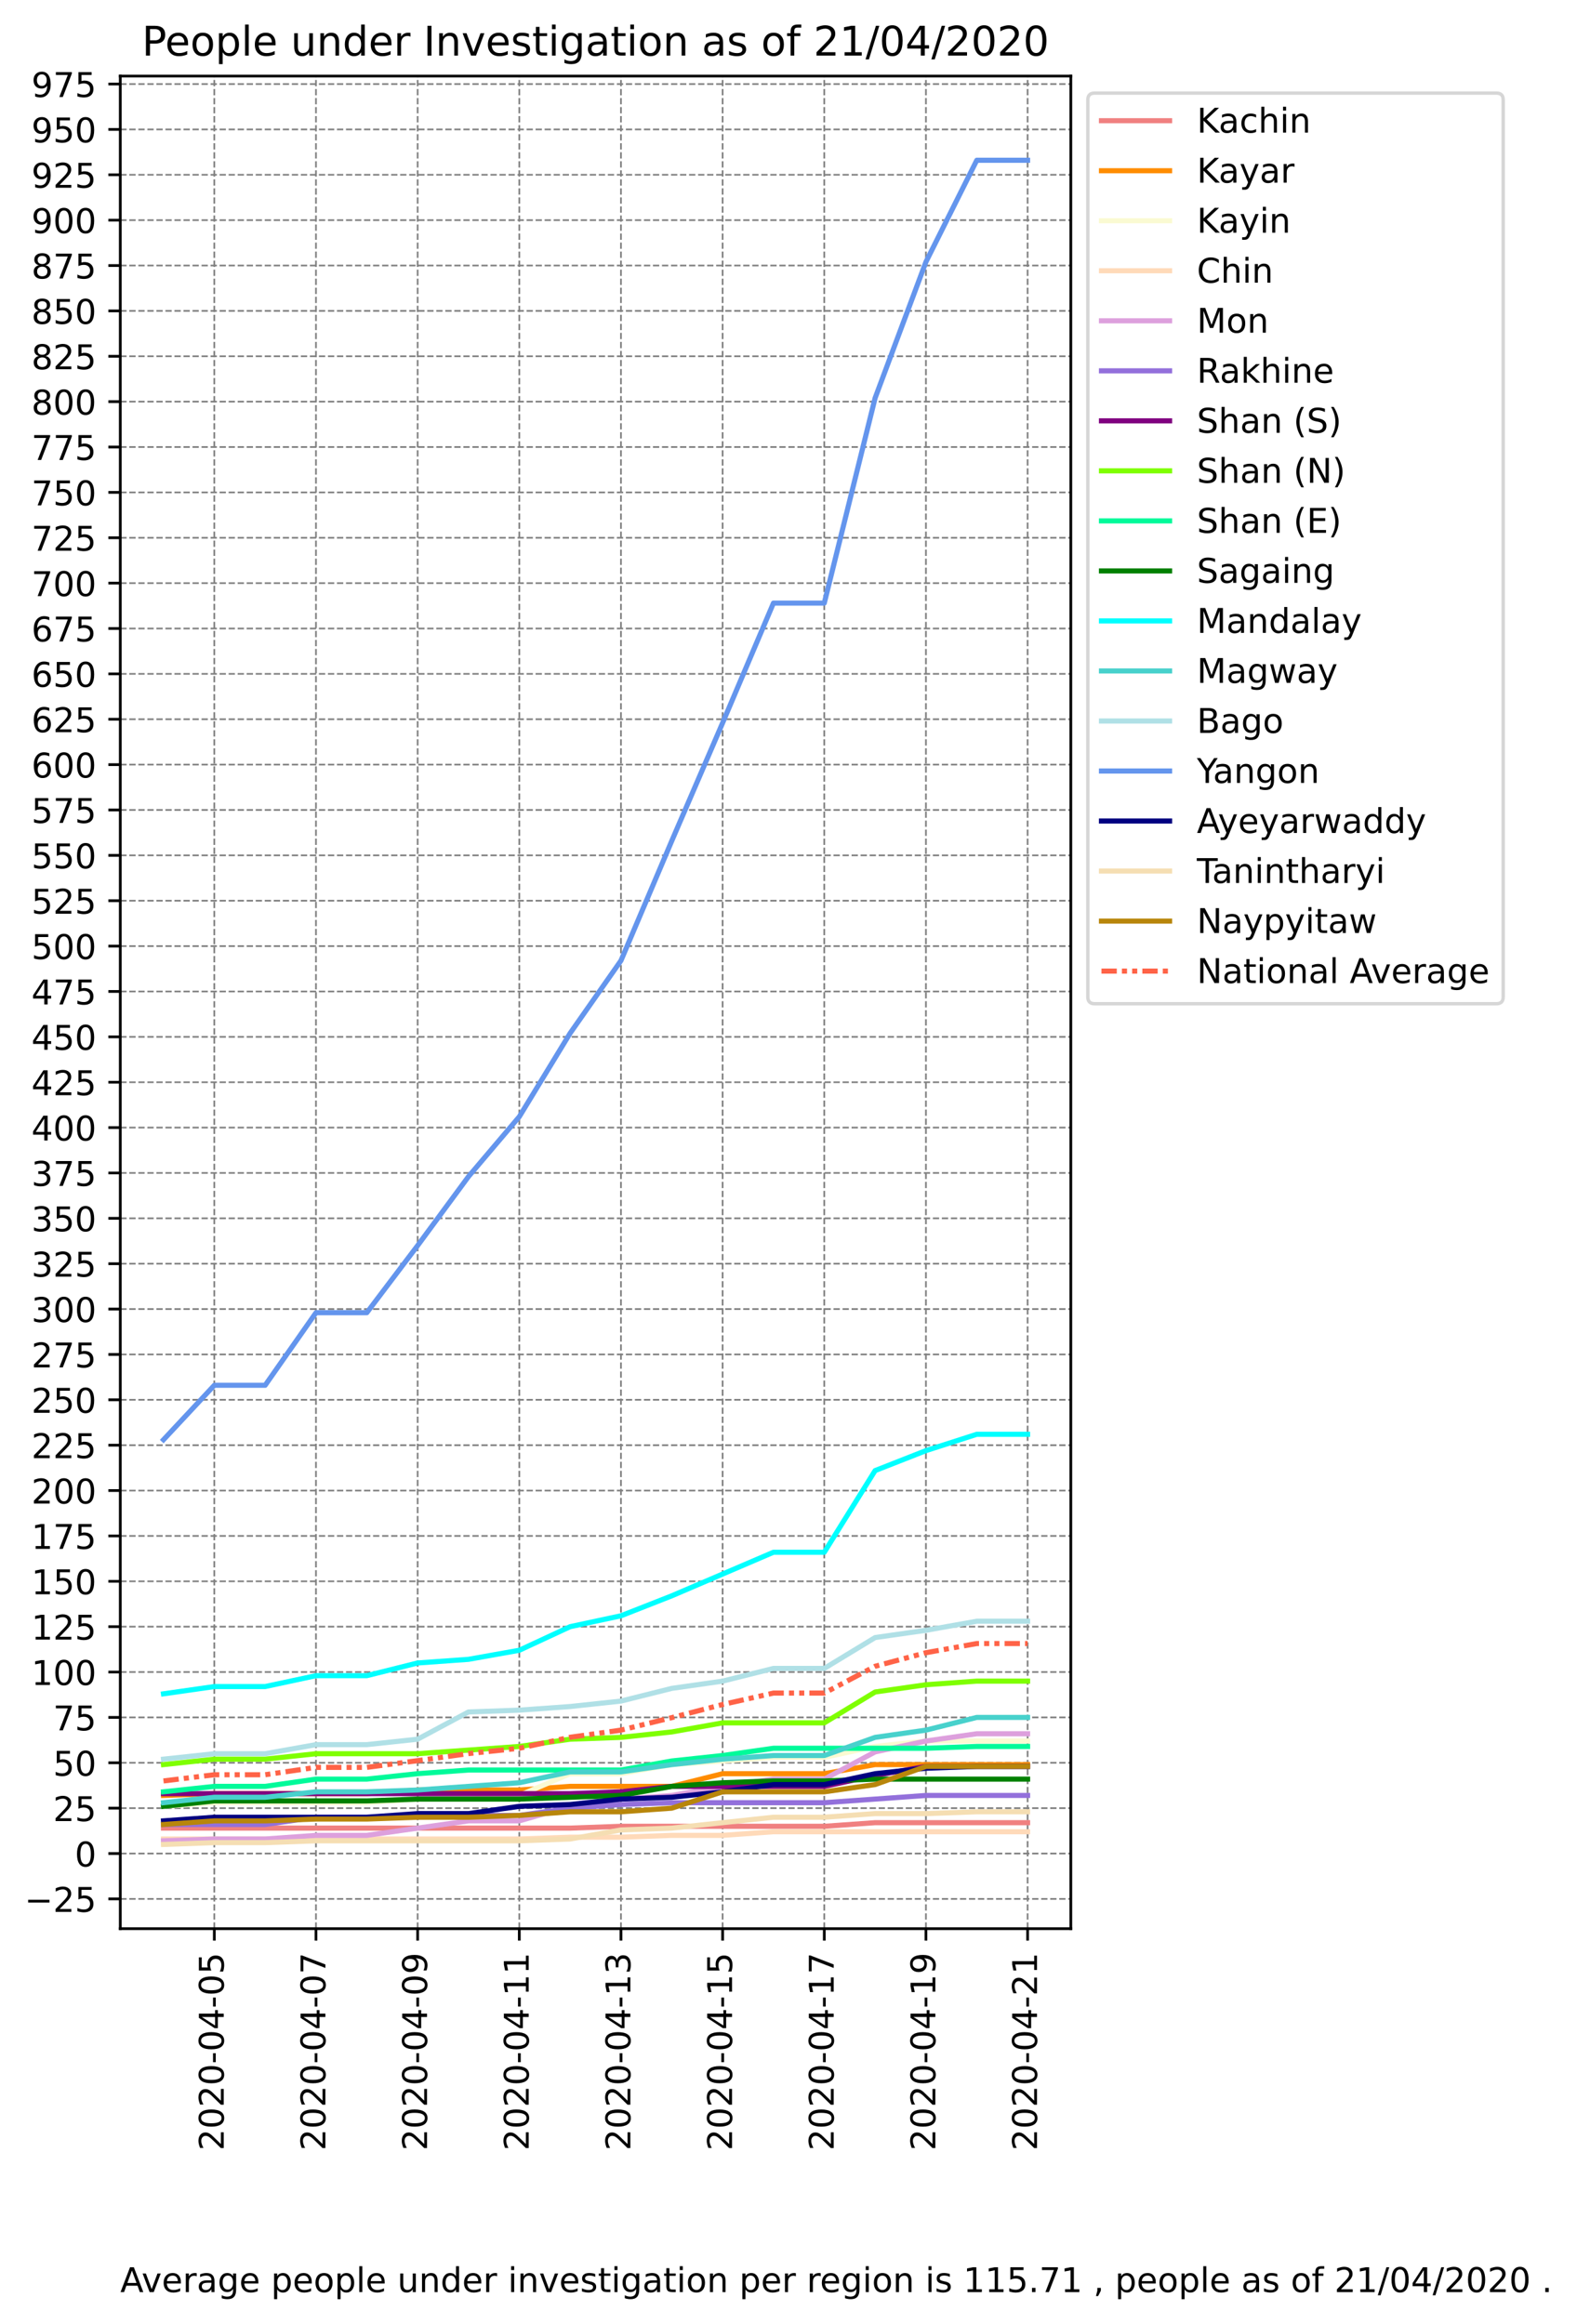 <?xml version="1.0" encoding="utf-8" standalone="no"?>
<!DOCTYPE svg PUBLIC "-//W3C//DTD SVG 1.1//EN"
  "http://www.w3.org/Graphics/SVG/1.1/DTD/svg11.dtd">
<!-- Created with matplotlib (https://matplotlib.org/) -->
<svg height="681.838pt" version="1.1" viewBox="0 0 462.883 681.838" width="462.883pt" xmlns="http://www.w3.org/2000/svg" xmlns:xlink="http://www.w3.org/1999/xlink">
 <defs>
  <style type="text/css">
*{stroke-linecap:butt;stroke-linejoin:round;}
  </style>
 </defs>
 <g id="figure_1">
  <g id="patch_1">
   <path d="M 0 681.838 
L 462.883 681.838 
L 462.883 0 
L 0 0 
z
" style="fill:#ffffff;"/>
  </g>
  <g id="axes_1">
   <g id="patch_2">
    <path d="M 35.305 565.918 
L 314.305 565.918 
L 314.305 22.318 
L 35.305 22.318 
z
" style="fill:#ffffff;"/>
   </g>
   <g id="matplotlib.axis_1">
    <g id="xtick_1">
     <g id="line2d_1">
      <path clip-path="url(#p3bebe37a9d)" d="M 62.906 565.918 
L 62.906 22.318 
" style="fill:none;stroke:#808080;stroke-dasharray:1.85,0.8;stroke-dashoffset:0;stroke-width:0.5;"/>
     </g>
     <g id="line2d_2">
      <defs>
       <path d="M 0 0 
L 0 3.5 
" id="m58a7ba0c91" style="stroke:#000000;stroke-width:0.8;"/>
      </defs>
      <g>
       <use style="stroke:#000000;stroke-width:0.8;" x="62.906" xlink:href="#m58a7ba0c91" y="565.918"/>
      </g>
     </g>
     <g id="text_1">
      <!-- 2020-04-05 -->
      <defs>
       <path d="M 19.188 8.297 
L 53.609 8.297 
L 53.609 0 
L 7.328 0 
L 7.328 8.297 
Q 12.938 14.109 22.625 23.891 
Q 32.328 33.688 34.812 36.531 
Q 39.547 41.844 41.422 45.531 
Q 43.312 49.219 43.312 52.781 
Q 43.312 58.594 39.234 62.25 
Q 35.156 65.922 28.609 65.922 
Q 23.969 65.922 18.812 64.312 
Q 13.672 62.703 7.812 59.422 
L 7.812 69.391 
Q 13.766 71.781 18.938 73 
Q 24.125 74.219 28.422 74.219 
Q 39.75 74.219 46.484 68.547 
Q 53.219 62.891 53.219 53.422 
Q 53.219 48.922 51.531 44.891 
Q 49.859 40.875 45.406 35.406 
Q 44.188 33.984 37.641 27.219 
Q 31.109 20.453 19.188 8.297 
z
" id="DejaVuSans-50"/>
       <path d="M 31.781 66.406 
Q 24.172 66.406 20.328 58.906 
Q 16.5 51.422 16.5 36.375 
Q 16.5 21.391 20.328 13.891 
Q 24.172 6.391 31.781 6.391 
Q 39.453 6.391 43.281 13.891 
Q 47.125 21.391 47.125 36.375 
Q 47.125 51.422 43.281 58.906 
Q 39.453 66.406 31.781 66.406 
z
M 31.781 74.219 
Q 44.047 74.219 50.516 64.516 
Q 56.984 54.828 56.984 36.375 
Q 56.984 17.969 50.516 8.266 
Q 44.047 -1.422 31.781 -1.422 
Q 19.531 -1.422 13.062 8.266 
Q 6.594 17.969 6.594 36.375 
Q 6.594 54.828 13.062 64.516 
Q 19.531 74.219 31.781 74.219 
z
" id="DejaVuSans-48"/>
       <path d="M 4.891 31.391 
L 31.203 31.391 
L 31.203 23.391 
L 4.891 23.391 
z
" id="DejaVuSans-45"/>
       <path d="M 37.797 64.312 
L 12.891 25.391 
L 37.797 25.391 
z
M 35.203 72.906 
L 47.609 72.906 
L 47.609 25.391 
L 58.016 25.391 
L 58.016 17.188 
L 47.609 17.188 
L 47.609 0 
L 37.797 0 
L 37.797 17.188 
L 4.891 17.188 
L 4.891 26.703 
z
" id="DejaVuSans-52"/>
       <path d="M 10.797 72.906 
L 49.516 72.906 
L 49.516 64.594 
L 19.828 64.594 
L 19.828 46.734 
Q 21.969 47.469 24.109 47.828 
Q 26.266 48.188 28.422 48.188 
Q 40.625 48.188 47.75 41.5 
Q 54.891 34.812 54.891 23.391 
Q 54.891 11.625 47.562 5.094 
Q 40.234 -1.422 26.906 -1.422 
Q 22.312 -1.422 17.547 -0.641 
Q 12.797 0.141 7.719 1.703 
L 7.719 11.625 
Q 12.109 9.234 16.797 8.062 
Q 21.484 6.891 26.703 6.891 
Q 35.156 6.891 40.078 11.328 
Q 45.016 15.766 45.016 23.391 
Q 45.016 31 40.078 35.438 
Q 35.156 39.891 26.703 39.891 
Q 22.75 39.891 18.812 39.016 
Q 14.891 38.141 10.797 36.281 
z
" id="DejaVuSans-53"/>
      </defs>
      <g transform="translate(65.666 631.034)rotate(-90)scale(0.1 -0.1)">
       <use xlink:href="#DejaVuSans-50"/>
       <use x="63.623" xlink:href="#DejaVuSans-48"/>
       <use x="127.246" xlink:href="#DejaVuSans-50"/>
       <use x="190.869" xlink:href="#DejaVuSans-48"/>
       <use x="254.492" xlink:href="#DejaVuSans-45"/>
       <use x="290.576" xlink:href="#DejaVuSans-48"/>
       <use x="354.199" xlink:href="#DejaVuSans-52"/>
       <use x="417.822" xlink:href="#DejaVuSans-45"/>
       <use x="453.906" xlink:href="#DejaVuSans-48"/>
       <use x="517.529" xlink:href="#DejaVuSans-53"/>
      </g>
     </g>
    </g>
    <g id="xtick_2">
     <g id="line2d_3">
      <path clip-path="url(#p3bebe37a9d)" d="M 92.746 565.918 
L 92.746 22.318 
" style="fill:none;stroke:#808080;stroke-dasharray:1.85,0.8;stroke-dashoffset:0;stroke-width:0.5;"/>
     </g>
     <g id="line2d_4">
      <g>
       <use style="stroke:#000000;stroke-width:0.8;" x="92.746" xlink:href="#m58a7ba0c91" y="565.918"/>
      </g>
     </g>
     <g id="text_2">
      <!-- 2020-04-07 -->
      <defs>
       <path d="M 8.203 72.906 
L 55.078 72.906 
L 55.078 68.703 
L 28.609 0 
L 18.312 0 
L 43.219 64.594 
L 8.203 64.594 
z
" id="DejaVuSans-55"/>
      </defs>
      <g transform="translate(95.505 631.034)rotate(-90)scale(0.1 -0.1)">
       <use xlink:href="#DejaVuSans-50"/>
       <use x="63.623" xlink:href="#DejaVuSans-48"/>
       <use x="127.246" xlink:href="#DejaVuSans-50"/>
       <use x="190.869" xlink:href="#DejaVuSans-48"/>
       <use x="254.492" xlink:href="#DejaVuSans-45"/>
       <use x="290.576" xlink:href="#DejaVuSans-48"/>
       <use x="354.199" xlink:href="#DejaVuSans-52"/>
       <use x="417.822" xlink:href="#DejaVuSans-45"/>
       <use x="453.906" xlink:href="#DejaVuSans-48"/>
       <use x="517.529" xlink:href="#DejaVuSans-55"/>
      </g>
     </g>
    </g>
    <g id="xtick_3">
     <g id="line2d_5">
      <path clip-path="url(#p3bebe37a9d)" d="M 122.585 565.918 
L 122.585 22.318 
" style="fill:none;stroke:#808080;stroke-dasharray:1.85,0.8;stroke-dashoffset:0;stroke-width:0.5;"/>
     </g>
     <g id="line2d_6">
      <g>
       <use style="stroke:#000000;stroke-width:0.8;" x="122.585" xlink:href="#m58a7ba0c91" y="565.918"/>
      </g>
     </g>
     <g id="text_3">
      <!-- 2020-04-09 -->
      <defs>
       <path d="M 10.984 1.516 
L 10.984 10.5 
Q 14.703 8.734 18.5 7.812 
Q 22.312 6.891 25.984 6.891 
Q 35.75 6.891 40.891 13.453 
Q 46.047 20.016 46.781 33.406 
Q 43.953 29.203 39.594 26.953 
Q 35.25 24.703 29.984 24.703 
Q 19.047 24.703 12.672 31.312 
Q 6.297 37.938 6.297 49.422 
Q 6.297 60.641 12.938 67.422 
Q 19.578 74.219 30.609 74.219 
Q 43.266 74.219 49.922 64.516 
Q 56.594 54.828 56.594 36.375 
Q 56.594 19.141 48.406 8.859 
Q 40.234 -1.422 26.422 -1.422 
Q 22.703 -1.422 18.891 -0.688 
Q 15.094 0.047 10.984 1.516 
z
M 30.609 32.422 
Q 37.25 32.422 41.125 36.953 
Q 45.016 41.5 45.016 49.422 
Q 45.016 57.281 41.125 61.844 
Q 37.25 66.406 30.609 66.406 
Q 23.969 66.406 20.094 61.844 
Q 16.219 57.281 16.219 49.422 
Q 16.219 41.5 20.094 36.953 
Q 23.969 32.422 30.609 32.422 
z
" id="DejaVuSans-57"/>
      </defs>
      <g transform="translate(125.345 631.034)rotate(-90)scale(0.1 -0.1)">
       <use xlink:href="#DejaVuSans-50"/>
       <use x="63.623" xlink:href="#DejaVuSans-48"/>
       <use x="127.246" xlink:href="#DejaVuSans-50"/>
       <use x="190.869" xlink:href="#DejaVuSans-48"/>
       <use x="254.492" xlink:href="#DejaVuSans-45"/>
       <use x="290.576" xlink:href="#DejaVuSans-48"/>
       <use x="354.199" xlink:href="#DejaVuSans-52"/>
       <use x="417.822" xlink:href="#DejaVuSans-45"/>
       <use x="453.906" xlink:href="#DejaVuSans-48"/>
       <use x="517.529" xlink:href="#DejaVuSans-57"/>
      </g>
     </g>
    </g>
    <g id="xtick_4">
     <g id="line2d_7">
      <path clip-path="url(#p3bebe37a9d)" d="M 152.425 565.918 
L 152.425 22.318 
" style="fill:none;stroke:#808080;stroke-dasharray:1.85,0.8;stroke-dashoffset:0;stroke-width:0.5;"/>
     </g>
     <g id="line2d_8">
      <g>
       <use style="stroke:#000000;stroke-width:0.8;" x="152.425" xlink:href="#m58a7ba0c91" y="565.918"/>
      </g>
     </g>
     <g id="text_4">
      <!-- 2020-04-11 -->
      <defs>
       <path d="M 12.406 8.297 
L 28.516 8.297 
L 28.516 63.922 
L 10.984 60.406 
L 10.984 69.391 
L 28.422 72.906 
L 38.281 72.906 
L 38.281 8.297 
L 54.391 8.297 
L 54.391 0 
L 12.406 0 
z
" id="DejaVuSans-49"/>
      </defs>
      <g transform="translate(155.184 631.034)rotate(-90)scale(0.1 -0.1)">
       <use xlink:href="#DejaVuSans-50"/>
       <use x="63.623" xlink:href="#DejaVuSans-48"/>
       <use x="127.246" xlink:href="#DejaVuSans-50"/>
       <use x="190.869" xlink:href="#DejaVuSans-48"/>
       <use x="254.492" xlink:href="#DejaVuSans-45"/>
       <use x="290.576" xlink:href="#DejaVuSans-48"/>
       <use x="354.199" xlink:href="#DejaVuSans-52"/>
       <use x="417.822" xlink:href="#DejaVuSans-45"/>
       <use x="453.906" xlink:href="#DejaVuSans-49"/>
       <use x="517.529" xlink:href="#DejaVuSans-49"/>
      </g>
     </g>
    </g>
    <g id="xtick_5">
     <g id="line2d_9">
      <path clip-path="url(#p3bebe37a9d)" d="M 182.265 565.918 
L 182.265 22.318 
" style="fill:none;stroke:#808080;stroke-dasharray:1.85,0.8;stroke-dashoffset:0;stroke-width:0.5;"/>
     </g>
     <g id="line2d_10">
      <g>
       <use style="stroke:#000000;stroke-width:0.8;" x="182.265" xlink:href="#m58a7ba0c91" y="565.918"/>
      </g>
     </g>
     <g id="text_5">
      <!-- 2020-04-13 -->
      <defs>
       <path d="M 40.578 39.312 
Q 47.656 37.797 51.625 33 
Q 55.609 28.219 55.609 21.188 
Q 55.609 10.406 48.188 4.484 
Q 40.766 -1.422 27.094 -1.422 
Q 22.516 -1.422 17.656 -0.516 
Q 12.797 0.391 7.625 2.203 
L 7.625 11.719 
Q 11.719 9.328 16.594 8.109 
Q 21.484 6.891 26.812 6.891 
Q 36.078 6.891 40.938 10.547 
Q 45.797 14.203 45.797 21.188 
Q 45.797 27.641 41.281 31.266 
Q 36.766 34.906 28.719 34.906 
L 20.219 34.906 
L 20.219 43.016 
L 29.109 43.016 
Q 36.375 43.016 40.234 45.922 
Q 44.094 48.828 44.094 54.297 
Q 44.094 59.906 40.109 62.906 
Q 36.141 65.922 28.719 65.922 
Q 24.656 65.922 20.016 65.031 
Q 15.375 64.156 9.812 62.312 
L 9.812 71.094 
Q 15.438 72.656 20.344 73.438 
Q 25.25 74.219 29.594 74.219 
Q 40.828 74.219 47.359 69.109 
Q 53.906 64.016 53.906 55.328 
Q 53.906 49.266 50.438 45.094 
Q 46.969 40.922 40.578 39.312 
z
" id="DejaVuSans-51"/>
      </defs>
      <g transform="translate(185.024 631.034)rotate(-90)scale(0.1 -0.1)">
       <use xlink:href="#DejaVuSans-50"/>
       <use x="63.623" xlink:href="#DejaVuSans-48"/>
       <use x="127.246" xlink:href="#DejaVuSans-50"/>
       <use x="190.869" xlink:href="#DejaVuSans-48"/>
       <use x="254.492" xlink:href="#DejaVuSans-45"/>
       <use x="290.576" xlink:href="#DejaVuSans-48"/>
       <use x="354.199" xlink:href="#DejaVuSans-52"/>
       <use x="417.822" xlink:href="#DejaVuSans-45"/>
       <use x="453.906" xlink:href="#DejaVuSans-49"/>
       <use x="517.529" xlink:href="#DejaVuSans-51"/>
      </g>
     </g>
    </g>
    <g id="xtick_6">
     <g id="line2d_11">
      <path clip-path="url(#p3bebe37a9d)" d="M 212.104 565.918 
L 212.104 22.318 
" style="fill:none;stroke:#808080;stroke-dasharray:1.85,0.8;stroke-dashoffset:0;stroke-width:0.5;"/>
     </g>
     <g id="line2d_12">
      <g>
       <use style="stroke:#000000;stroke-width:0.8;" x="212.104" xlink:href="#m58a7ba0c91" y="565.918"/>
      </g>
     </g>
     <g id="text_6">
      <!-- 2020-04-15 -->
      <g transform="translate(214.864 631.034)rotate(-90)scale(0.1 -0.1)">
       <use xlink:href="#DejaVuSans-50"/>
       <use x="63.623" xlink:href="#DejaVuSans-48"/>
       <use x="127.246" xlink:href="#DejaVuSans-50"/>
       <use x="190.869" xlink:href="#DejaVuSans-48"/>
       <use x="254.492" xlink:href="#DejaVuSans-45"/>
       <use x="290.576" xlink:href="#DejaVuSans-48"/>
       <use x="354.199" xlink:href="#DejaVuSans-52"/>
       <use x="417.822" xlink:href="#DejaVuSans-45"/>
       <use x="453.906" xlink:href="#DejaVuSans-49"/>
       <use x="517.529" xlink:href="#DejaVuSans-53"/>
      </g>
     </g>
    </g>
    <g id="xtick_7">
     <g id="line2d_13">
      <path clip-path="url(#p3bebe37a9d)" d="M 241.944 565.918 
L 241.944 22.318 
" style="fill:none;stroke:#808080;stroke-dasharray:1.85,0.8;stroke-dashoffset:0;stroke-width:0.5;"/>
     </g>
     <g id="line2d_14">
      <g>
       <use style="stroke:#000000;stroke-width:0.8;" x="241.944" xlink:href="#m58a7ba0c91" y="565.918"/>
      </g>
     </g>
     <g id="text_7">
      <!-- 2020-04-17 -->
      <g transform="translate(244.703 631.034)rotate(-90)scale(0.1 -0.1)">
       <use xlink:href="#DejaVuSans-50"/>
       <use x="63.623" xlink:href="#DejaVuSans-48"/>
       <use x="127.246" xlink:href="#DejaVuSans-50"/>
       <use x="190.869" xlink:href="#DejaVuSans-48"/>
       <use x="254.492" xlink:href="#DejaVuSans-45"/>
       <use x="290.576" xlink:href="#DejaVuSans-48"/>
       <use x="354.199" xlink:href="#DejaVuSans-52"/>
       <use x="417.822" xlink:href="#DejaVuSans-45"/>
       <use x="453.906" xlink:href="#DejaVuSans-49"/>
       <use x="517.529" xlink:href="#DejaVuSans-55"/>
      </g>
     </g>
    </g>
    <g id="xtick_8">
     <g id="line2d_15">
      <path clip-path="url(#p3bebe37a9d)" d="M 271.783 565.918 
L 271.783 22.318 
" style="fill:none;stroke:#808080;stroke-dasharray:1.85,0.8;stroke-dashoffset:0;stroke-width:0.5;"/>
     </g>
     <g id="line2d_16">
      <g>
       <use style="stroke:#000000;stroke-width:0.8;" x="271.783" xlink:href="#m58a7ba0c91" y="565.918"/>
      </g>
     </g>
     <g id="text_8">
      <!-- 2020-04-19 -->
      <g transform="translate(274.543 631.034)rotate(-90)scale(0.1 -0.1)">
       <use xlink:href="#DejaVuSans-50"/>
       <use x="63.623" xlink:href="#DejaVuSans-48"/>
       <use x="127.246" xlink:href="#DejaVuSans-50"/>
       <use x="190.869" xlink:href="#DejaVuSans-48"/>
       <use x="254.492" xlink:href="#DejaVuSans-45"/>
       <use x="290.576" xlink:href="#DejaVuSans-48"/>
       <use x="354.199" xlink:href="#DejaVuSans-52"/>
       <use x="417.822" xlink:href="#DejaVuSans-45"/>
       <use x="453.906" xlink:href="#DejaVuSans-49"/>
       <use x="517.529" xlink:href="#DejaVuSans-57"/>
      </g>
     </g>
    </g>
    <g id="xtick_9">
     <g id="line2d_17">
      <path clip-path="url(#p3bebe37a9d)" d="M 301.623 565.918 
L 301.623 22.318 
" style="fill:none;stroke:#808080;stroke-dasharray:1.85,0.8;stroke-dashoffset:0;stroke-width:0.5;"/>
     </g>
     <g id="line2d_18">
      <g>
       <use style="stroke:#000000;stroke-width:0.8;" x="301.623" xlink:href="#m58a7ba0c91" y="565.918"/>
      </g>
     </g>
     <g id="text_9">
      <!-- 2020-04-21 -->
      <g transform="translate(304.382 631.034)rotate(-90)scale(0.1 -0.1)">
       <use xlink:href="#DejaVuSans-50"/>
       <use x="63.623" xlink:href="#DejaVuSans-48"/>
       <use x="127.246" xlink:href="#DejaVuSans-50"/>
       <use x="190.869" xlink:href="#DejaVuSans-48"/>
       <use x="254.492" xlink:href="#DejaVuSans-45"/>
       <use x="290.576" xlink:href="#DejaVuSans-48"/>
       <use x="354.199" xlink:href="#DejaVuSans-52"/>
       <use x="417.822" xlink:href="#DejaVuSans-45"/>
       <use x="453.906" xlink:href="#DejaVuSans-50"/>
       <use x="517.529" xlink:href="#DejaVuSans-49"/>
      </g>
     </g>
    </g>
   </g>
   <g id="matplotlib.axis_2">
    <g id="ytick_1">
     <g id="line2d_19">
      <path clip-path="url(#p3bebe37a9d)" d="M 35.305 557.185 
L 314.305 557.185 
" style="fill:none;stroke:#808080;stroke-dasharray:1.85,0.8;stroke-dashoffset:0;stroke-width:0.5;"/>
     </g>
     <g id="line2d_20">
      <defs>
       <path d="M 0 0 
L -3.5 0 
" id="m5c8c918603" style="stroke:#000000;stroke-width:0.8;"/>
      </defs>
      <g>
       <use style="stroke:#000000;stroke-width:0.8;" x="35.305" xlink:href="#m5c8c918603" y="557.185"/>
      </g>
     </g>
     <g id="text_10">
      <!-- −25 -->
      <defs>
       <path d="M 10.594 35.5 
L 73.188 35.5 
L 73.188 27.203 
L 10.594 27.203 
z
" id="DejaVuSans-8722"/>
      </defs>
      <g transform="translate(7.2 560.984)scale(0.1 -0.1)">
       <use xlink:href="#DejaVuSans-8722"/>
       <use x="83.789" xlink:href="#DejaVuSans-50"/>
       <use x="147.412" xlink:href="#DejaVuSans-53"/>
      </g>
     </g>
    </g>
    <g id="ytick_2">
     <g id="line2d_21">
      <path clip-path="url(#p3bebe37a9d)" d="M 35.305 543.872 
L 314.305 543.872 
" style="fill:none;stroke:#808080;stroke-dasharray:1.85,0.8;stroke-dashoffset:0;stroke-width:0.5;"/>
     </g>
     <g id="line2d_22">
      <g>
       <use style="stroke:#000000;stroke-width:0.8;" x="35.305" xlink:href="#m5c8c918603" y="543.872"/>
      </g>
     </g>
     <g id="text_11">
      <!-- 0 -->
      <g transform="translate(21.942 547.671)scale(0.1 -0.1)">
       <use xlink:href="#DejaVuSans-48"/>
      </g>
     </g>
    </g>
    <g id="ytick_3">
     <g id="line2d_23">
      <path clip-path="url(#p3bebe37a9d)" d="M 35.305 530.559 
L 314.305 530.559 
" style="fill:none;stroke:#808080;stroke-dasharray:1.85,0.8;stroke-dashoffset:0;stroke-width:0.5;"/>
     </g>
     <g id="line2d_24">
      <g>
       <use style="stroke:#000000;stroke-width:0.8;" x="35.305" xlink:href="#m5c8c918603" y="530.559"/>
      </g>
     </g>
     <g id="text_12">
      <!-- 25 -->
      <g transform="translate(15.58 534.358)scale(0.1 -0.1)">
       <use xlink:href="#DejaVuSans-50"/>
       <use x="63.623" xlink:href="#DejaVuSans-53"/>
      </g>
     </g>
    </g>
    <g id="ytick_4">
     <g id="line2d_25">
      <path clip-path="url(#p3bebe37a9d)" d="M 35.305 517.245 
L 314.305 517.245 
" style="fill:none;stroke:#808080;stroke-dasharray:1.85,0.8;stroke-dashoffset:0;stroke-width:0.5;"/>
     </g>
     <g id="line2d_26">
      <g>
       <use style="stroke:#000000;stroke-width:0.8;" x="35.305" xlink:href="#m5c8c918603" y="517.245"/>
      </g>
     </g>
     <g id="text_13">
      <!-- 50 -->
      <g transform="translate(15.58 521.045)scale(0.1 -0.1)">
       <use xlink:href="#DejaVuSans-53"/>
       <use x="63.623" xlink:href="#DejaVuSans-48"/>
      </g>
     </g>
    </g>
    <g id="ytick_5">
     <g id="line2d_27">
      <path clip-path="url(#p3bebe37a9d)" d="M 35.305 503.932 
L 314.305 503.932 
" style="fill:none;stroke:#808080;stroke-dasharray:1.85,0.8;stroke-dashoffset:0;stroke-width:0.5;"/>
     </g>
     <g id="line2d_28">
      <g>
       <use style="stroke:#000000;stroke-width:0.8;" x="35.305" xlink:href="#m5c8c918603" y="503.932"/>
      </g>
     </g>
     <g id="text_14">
      <!-- 75 -->
      <g transform="translate(15.58 507.732)scale(0.1 -0.1)">
       <use xlink:href="#DejaVuSans-55"/>
       <use x="63.623" xlink:href="#DejaVuSans-53"/>
      </g>
     </g>
    </g>
    <g id="ytick_6">
     <g id="line2d_29">
      <path clip-path="url(#p3bebe37a9d)" d="M 35.305 490.619 
L 314.305 490.619 
" style="fill:none;stroke:#808080;stroke-dasharray:1.85,0.8;stroke-dashoffset:0;stroke-width:0.5;"/>
     </g>
     <g id="line2d_30">
      <g>
       <use style="stroke:#000000;stroke-width:0.8;" x="35.305" xlink:href="#m5c8c918603" y="490.619"/>
      </g>
     </g>
     <g id="text_15">
      <!-- 100 -->
      <g transform="translate(9.217 494.419)scale(0.1 -0.1)">
       <use xlink:href="#DejaVuSans-49"/>
       <use x="63.623" xlink:href="#DejaVuSans-48"/>
       <use x="127.246" xlink:href="#DejaVuSans-48"/>
      </g>
     </g>
    </g>
    <g id="ytick_7">
     <g id="line2d_31">
      <path clip-path="url(#p3bebe37a9d)" d="M 35.305 477.306 
L 314.305 477.306 
" style="fill:none;stroke:#808080;stroke-dasharray:1.85,0.8;stroke-dashoffset:0;stroke-width:0.5;"/>
     </g>
     <g id="line2d_32">
      <g>
       <use style="stroke:#000000;stroke-width:0.8;" x="35.305" xlink:href="#m5c8c918603" y="477.306"/>
      </g>
     </g>
     <g id="text_16">
      <!-- 125 -->
      <g transform="translate(9.217 481.105)scale(0.1 -0.1)">
       <use xlink:href="#DejaVuSans-49"/>
       <use x="63.623" xlink:href="#DejaVuSans-50"/>
       <use x="127.246" xlink:href="#DejaVuSans-53"/>
      </g>
     </g>
    </g>
    <g id="ytick_8">
     <g id="line2d_33">
      <path clip-path="url(#p3bebe37a9d)" d="M 35.305 463.993 
L 314.305 463.993 
" style="fill:none;stroke:#808080;stroke-dasharray:1.85,0.8;stroke-dashoffset:0;stroke-width:0.5;"/>
     </g>
     <g id="line2d_34">
      <g>
       <use style="stroke:#000000;stroke-width:0.8;" x="35.305" xlink:href="#m5c8c918603" y="463.993"/>
      </g>
     </g>
     <g id="text_17">
      <!-- 150 -->
      <g transform="translate(9.217 467.792)scale(0.1 -0.1)">
       <use xlink:href="#DejaVuSans-49"/>
       <use x="63.623" xlink:href="#DejaVuSans-53"/>
       <use x="127.246" xlink:href="#DejaVuSans-48"/>
      </g>
     </g>
    </g>
    <g id="ytick_9">
     <g id="line2d_35">
      <path clip-path="url(#p3bebe37a9d)" d="M 35.305 450.68 
L 314.305 450.68 
" style="fill:none;stroke:#808080;stroke-dasharray:1.85,0.8;stroke-dashoffset:0;stroke-width:0.5;"/>
     </g>
     <g id="line2d_36">
      <g>
       <use style="stroke:#000000;stroke-width:0.8;" x="35.305" xlink:href="#m5c8c918603" y="450.68"/>
      </g>
     </g>
     <g id="text_18">
      <!-- 175 -->
      <g transform="translate(9.217 454.479)scale(0.1 -0.1)">
       <use xlink:href="#DejaVuSans-49"/>
       <use x="63.623" xlink:href="#DejaVuSans-55"/>
       <use x="127.246" xlink:href="#DejaVuSans-53"/>
      </g>
     </g>
    </g>
    <g id="ytick_10">
     <g id="line2d_37">
      <path clip-path="url(#p3bebe37a9d)" d="M 35.305 437.367 
L 314.305 437.367 
" style="fill:none;stroke:#808080;stroke-dasharray:1.85,0.8;stroke-dashoffset:0;stroke-width:0.5;"/>
     </g>
     <g id="line2d_38">
      <g>
       <use style="stroke:#000000;stroke-width:0.8;" x="35.305" xlink:href="#m5c8c918603" y="437.367"/>
      </g>
     </g>
     <g id="text_19">
      <!-- 200 -->
      <g transform="translate(9.217 441.166)scale(0.1 -0.1)">
       <use xlink:href="#DejaVuSans-50"/>
       <use x="63.623" xlink:href="#DejaVuSans-48"/>
       <use x="127.246" xlink:href="#DejaVuSans-48"/>
      </g>
     </g>
    </g>
    <g id="ytick_11">
     <g id="line2d_39">
      <path clip-path="url(#p3bebe37a9d)" d="M 35.305 424.054 
L 314.305 424.054 
" style="fill:none;stroke:#808080;stroke-dasharray:1.85,0.8;stroke-dashoffset:0;stroke-width:0.5;"/>
     </g>
     <g id="line2d_40">
      <g>
       <use style="stroke:#000000;stroke-width:0.8;" x="35.305" xlink:href="#m5c8c918603" y="424.054"/>
      </g>
     </g>
     <g id="text_20">
      <!-- 225 -->
      <g transform="translate(9.217 427.853)scale(0.1 -0.1)">
       <use xlink:href="#DejaVuSans-50"/>
       <use x="63.623" xlink:href="#DejaVuSans-50"/>
       <use x="127.246" xlink:href="#DejaVuSans-53"/>
      </g>
     </g>
    </g>
    <g id="ytick_12">
     <g id="line2d_41">
      <path clip-path="url(#p3bebe37a9d)" d="M 35.305 410.741 
L 314.305 410.741 
" style="fill:none;stroke:#808080;stroke-dasharray:1.85,0.8;stroke-dashoffset:0;stroke-width:0.5;"/>
     </g>
     <g id="line2d_42">
      <g>
       <use style="stroke:#000000;stroke-width:0.8;" x="35.305" xlink:href="#m5c8c918603" y="410.741"/>
      </g>
     </g>
     <g id="text_21">
      <!-- 250 -->
      <g transform="translate(9.217 414.54)scale(0.1 -0.1)">
       <use xlink:href="#DejaVuSans-50"/>
       <use x="63.623" xlink:href="#DejaVuSans-53"/>
       <use x="127.246" xlink:href="#DejaVuSans-48"/>
      </g>
     </g>
    </g>
    <g id="ytick_13">
     <g id="line2d_43">
      <path clip-path="url(#p3bebe37a9d)" d="M 35.305 397.428 
L 314.305 397.428 
" style="fill:none;stroke:#808080;stroke-dasharray:1.85,0.8;stroke-dashoffset:0;stroke-width:0.5;"/>
     </g>
     <g id="line2d_44">
      <g>
       <use style="stroke:#000000;stroke-width:0.8;" x="35.305" xlink:href="#m5c8c918603" y="397.428"/>
      </g>
     </g>
     <g id="text_22">
      <!-- 275 -->
      <g transform="translate(9.217 401.227)scale(0.1 -0.1)">
       <use xlink:href="#DejaVuSans-50"/>
       <use x="63.623" xlink:href="#DejaVuSans-55"/>
       <use x="127.246" xlink:href="#DejaVuSans-53"/>
      </g>
     </g>
    </g>
    <g id="ytick_14">
     <g id="line2d_45">
      <path clip-path="url(#p3bebe37a9d)" d="M 35.305 384.115 
L 314.305 384.115 
" style="fill:none;stroke:#808080;stroke-dasharray:1.85,0.8;stroke-dashoffset:0;stroke-width:0.5;"/>
     </g>
     <g id="line2d_46">
      <g>
       <use style="stroke:#000000;stroke-width:0.8;" x="35.305" xlink:href="#m5c8c918603" y="384.115"/>
      </g>
     </g>
     <g id="text_23">
      <!-- 300 -->
      <g transform="translate(9.217 387.914)scale(0.1 -0.1)">
       <use xlink:href="#DejaVuSans-51"/>
       <use x="63.623" xlink:href="#DejaVuSans-48"/>
       <use x="127.246" xlink:href="#DejaVuSans-48"/>
      </g>
     </g>
    </g>
    <g id="ytick_15">
     <g id="line2d_47">
      <path clip-path="url(#p3bebe37a9d)" d="M 35.305 370.802 
L 314.305 370.802 
" style="fill:none;stroke:#808080;stroke-dasharray:1.85,0.8;stroke-dashoffset:0;stroke-width:0.5;"/>
     </g>
     <g id="line2d_48">
      <g>
       <use style="stroke:#000000;stroke-width:0.8;" x="35.305" xlink:href="#m5c8c918603" y="370.802"/>
      </g>
     </g>
     <g id="text_24">
      <!-- 325 -->
      <g transform="translate(9.217 374.601)scale(0.1 -0.1)">
       <use xlink:href="#DejaVuSans-51"/>
       <use x="63.623" xlink:href="#DejaVuSans-50"/>
       <use x="127.246" xlink:href="#DejaVuSans-53"/>
      </g>
     </g>
    </g>
    <g id="ytick_16">
     <g id="line2d_49">
      <path clip-path="url(#p3bebe37a9d)" d="M 35.305 357.488 
L 314.305 357.488 
" style="fill:none;stroke:#808080;stroke-dasharray:1.85,0.8;stroke-dashoffset:0;stroke-width:0.5;"/>
     </g>
     <g id="line2d_50">
      <g>
       <use style="stroke:#000000;stroke-width:0.8;" x="35.305" xlink:href="#m5c8c918603" y="357.488"/>
      </g>
     </g>
     <g id="text_25">
      <!-- 350 -->
      <g transform="translate(9.217 361.288)scale(0.1 -0.1)">
       <use xlink:href="#DejaVuSans-51"/>
       <use x="63.623" xlink:href="#DejaVuSans-53"/>
       <use x="127.246" xlink:href="#DejaVuSans-48"/>
      </g>
     </g>
    </g>
    <g id="ytick_17">
     <g id="line2d_51">
      <path clip-path="url(#p3bebe37a9d)" d="M 35.305 344.175 
L 314.305 344.175 
" style="fill:none;stroke:#808080;stroke-dasharray:1.85,0.8;stroke-dashoffset:0;stroke-width:0.5;"/>
     </g>
     <g id="line2d_52">
      <g>
       <use style="stroke:#000000;stroke-width:0.8;" x="35.305" xlink:href="#m5c8c918603" y="344.175"/>
      </g>
     </g>
     <g id="text_26">
      <!-- 375 -->
      <g transform="translate(9.217 347.975)scale(0.1 -0.1)">
       <use xlink:href="#DejaVuSans-51"/>
       <use x="63.623" xlink:href="#DejaVuSans-55"/>
       <use x="127.246" xlink:href="#DejaVuSans-53"/>
      </g>
     </g>
    </g>
    <g id="ytick_18">
     <g id="line2d_53">
      <path clip-path="url(#p3bebe37a9d)" d="M 35.305 330.862 
L 314.305 330.862 
" style="fill:none;stroke:#808080;stroke-dasharray:1.85,0.8;stroke-dashoffset:0;stroke-width:0.5;"/>
     </g>
     <g id="line2d_54">
      <g>
       <use style="stroke:#000000;stroke-width:0.8;" x="35.305" xlink:href="#m5c8c918603" y="330.862"/>
      </g>
     </g>
     <g id="text_27">
      <!-- 400 -->
      <g transform="translate(9.217 334.661)scale(0.1 -0.1)">
       <use xlink:href="#DejaVuSans-52"/>
       <use x="63.623" xlink:href="#DejaVuSans-48"/>
       <use x="127.246" xlink:href="#DejaVuSans-48"/>
      </g>
     </g>
    </g>
    <g id="ytick_19">
     <g id="line2d_55">
      <path clip-path="url(#p3bebe37a9d)" d="M 35.305 317.549 
L 314.305 317.549 
" style="fill:none;stroke:#808080;stroke-dasharray:1.85,0.8;stroke-dashoffset:0;stroke-width:0.5;"/>
     </g>
     <g id="line2d_56">
      <g>
       <use style="stroke:#000000;stroke-width:0.8;" x="35.305" xlink:href="#m5c8c918603" y="317.549"/>
      </g>
     </g>
     <g id="text_28">
      <!-- 425 -->
      <g transform="translate(9.217 321.348)scale(0.1 -0.1)">
       <use xlink:href="#DejaVuSans-52"/>
       <use x="63.623" xlink:href="#DejaVuSans-50"/>
       <use x="127.246" xlink:href="#DejaVuSans-53"/>
      </g>
     </g>
    </g>
    <g id="ytick_20">
     <g id="line2d_57">
      <path clip-path="url(#p3bebe37a9d)" d="M 35.305 304.236 
L 314.305 304.236 
" style="fill:none;stroke:#808080;stroke-dasharray:1.85,0.8;stroke-dashoffset:0;stroke-width:0.5;"/>
     </g>
     <g id="line2d_58">
      <g>
       <use style="stroke:#000000;stroke-width:0.8;" x="35.305" xlink:href="#m5c8c918603" y="304.236"/>
      </g>
     </g>
     <g id="text_29">
      <!-- 450 -->
      <g transform="translate(9.217 308.035)scale(0.1 -0.1)">
       <use xlink:href="#DejaVuSans-52"/>
       <use x="63.623" xlink:href="#DejaVuSans-53"/>
       <use x="127.246" xlink:href="#DejaVuSans-48"/>
      </g>
     </g>
    </g>
    <g id="ytick_21">
     <g id="line2d_59">
      <path clip-path="url(#p3bebe37a9d)" d="M 35.305 290.923 
L 314.305 290.923 
" style="fill:none;stroke:#808080;stroke-dasharray:1.85,0.8;stroke-dashoffset:0;stroke-width:0.5;"/>
     </g>
     <g id="line2d_60">
      <g>
       <use style="stroke:#000000;stroke-width:0.8;" x="35.305" xlink:href="#m5c8c918603" y="290.923"/>
      </g>
     </g>
     <g id="text_30">
      <!-- 475 -->
      <g transform="translate(9.217 294.722)scale(0.1 -0.1)">
       <use xlink:href="#DejaVuSans-52"/>
       <use x="63.623" xlink:href="#DejaVuSans-55"/>
       <use x="127.246" xlink:href="#DejaVuSans-53"/>
      </g>
     </g>
    </g>
    <g id="ytick_22">
     <g id="line2d_61">
      <path clip-path="url(#p3bebe37a9d)" d="M 35.305 277.61 
L 314.305 277.61 
" style="fill:none;stroke:#808080;stroke-dasharray:1.85,0.8;stroke-dashoffset:0;stroke-width:0.5;"/>
     </g>
     <g id="line2d_62">
      <g>
       <use style="stroke:#000000;stroke-width:0.8;" x="35.305" xlink:href="#m5c8c918603" y="277.61"/>
      </g>
     </g>
     <g id="text_31">
      <!-- 500 -->
      <g transform="translate(9.217 281.409)scale(0.1 -0.1)">
       <use xlink:href="#DejaVuSans-53"/>
       <use x="63.623" xlink:href="#DejaVuSans-48"/>
       <use x="127.246" xlink:href="#DejaVuSans-48"/>
      </g>
     </g>
    </g>
    <g id="ytick_23">
     <g id="line2d_63">
      <path clip-path="url(#p3bebe37a9d)" d="M 35.305 264.297 
L 314.305 264.297 
" style="fill:none;stroke:#808080;stroke-dasharray:1.85,0.8;stroke-dashoffset:0;stroke-width:0.5;"/>
     </g>
     <g id="line2d_64">
      <g>
       <use style="stroke:#000000;stroke-width:0.8;" x="35.305" xlink:href="#m5c8c918603" y="264.297"/>
      </g>
     </g>
     <g id="text_32">
      <!-- 525 -->
      <g transform="translate(9.217 268.096)scale(0.1 -0.1)">
       <use xlink:href="#DejaVuSans-53"/>
       <use x="63.623" xlink:href="#DejaVuSans-50"/>
       <use x="127.246" xlink:href="#DejaVuSans-53"/>
      </g>
     </g>
    </g>
    <g id="ytick_24">
     <g id="line2d_65">
      <path clip-path="url(#p3bebe37a9d)" d="M 35.305 250.984 
L 314.305 250.984 
" style="fill:none;stroke:#808080;stroke-dasharray:1.85,0.8;stroke-dashoffset:0;stroke-width:0.5;"/>
     </g>
     <g id="line2d_66">
      <g>
       <use style="stroke:#000000;stroke-width:0.8;" x="35.305" xlink:href="#m5c8c918603" y="250.984"/>
      </g>
     </g>
     <g id="text_33">
      <!-- 550 -->
      <g transform="translate(9.217 254.783)scale(0.1 -0.1)">
       <use xlink:href="#DejaVuSans-53"/>
       <use x="63.623" xlink:href="#DejaVuSans-53"/>
       <use x="127.246" xlink:href="#DejaVuSans-48"/>
      </g>
     </g>
    </g>
    <g id="ytick_25">
     <g id="line2d_67">
      <path clip-path="url(#p3bebe37a9d)" d="M 35.305 237.671 
L 314.305 237.671 
" style="fill:none;stroke:#808080;stroke-dasharray:1.85,0.8;stroke-dashoffset:0;stroke-width:0.5;"/>
     </g>
     <g id="line2d_68">
      <g>
       <use style="stroke:#000000;stroke-width:0.8;" x="35.305" xlink:href="#m5c8c918603" y="237.671"/>
      </g>
     </g>
     <g id="text_34">
      <!-- 575 -->
      <g transform="translate(9.217 241.47)scale(0.1 -0.1)">
       <use xlink:href="#DejaVuSans-53"/>
       <use x="63.623" xlink:href="#DejaVuSans-55"/>
       <use x="127.246" xlink:href="#DejaVuSans-53"/>
      </g>
     </g>
    </g>
    <g id="ytick_26">
     <g id="line2d_69">
      <path clip-path="url(#p3bebe37a9d)" d="M 35.305 224.358 
L 314.305 224.358 
" style="fill:none;stroke:#808080;stroke-dasharray:1.85,0.8;stroke-dashoffset:0;stroke-width:0.5;"/>
     </g>
     <g id="line2d_70">
      <g>
       <use style="stroke:#000000;stroke-width:0.8;" x="35.305" xlink:href="#m5c8c918603" y="224.358"/>
      </g>
     </g>
     <g id="text_35">
      <!-- 600 -->
      <defs>
       <path d="M 33.016 40.375 
Q 26.375 40.375 22.484 35.828 
Q 18.609 31.297 18.609 23.391 
Q 18.609 15.531 22.484 10.953 
Q 26.375 6.391 33.016 6.391 
Q 39.656 6.391 43.531 10.953 
Q 47.406 15.531 47.406 23.391 
Q 47.406 31.297 43.531 35.828 
Q 39.656 40.375 33.016 40.375 
z
M 52.594 71.297 
L 52.594 62.312 
Q 48.875 64.062 45.094 64.984 
Q 41.312 65.922 37.594 65.922 
Q 27.828 65.922 22.672 59.328 
Q 17.531 52.734 16.797 39.406 
Q 19.672 43.656 24.016 45.922 
Q 28.375 48.188 33.594 48.188 
Q 44.578 48.188 50.953 41.516 
Q 57.328 34.859 57.328 23.391 
Q 57.328 12.156 50.688 5.359 
Q 44.047 -1.422 33.016 -1.422 
Q 20.359 -1.422 13.672 8.266 
Q 6.984 17.969 6.984 36.375 
Q 6.984 53.656 15.188 63.938 
Q 23.391 74.219 37.203 74.219 
Q 40.922 74.219 44.703 73.484 
Q 48.484 72.75 52.594 71.297 
z
" id="DejaVuSans-54"/>
      </defs>
      <g transform="translate(9.217 228.157)scale(0.1 -0.1)">
       <use xlink:href="#DejaVuSans-54"/>
       <use x="63.623" xlink:href="#DejaVuSans-48"/>
       <use x="127.246" xlink:href="#DejaVuSans-48"/>
      </g>
     </g>
    </g>
    <g id="ytick_27">
     <g id="line2d_71">
      <path clip-path="url(#p3bebe37a9d)" d="M 35.305 211.044 
L 314.305 211.044 
" style="fill:none;stroke:#808080;stroke-dasharray:1.85,0.8;stroke-dashoffset:0;stroke-width:0.5;"/>
     </g>
     <g id="line2d_72">
      <g>
       <use style="stroke:#000000;stroke-width:0.8;" x="35.305" xlink:href="#m5c8c918603" y="211.044"/>
      </g>
     </g>
     <g id="text_36">
      <!-- 625 -->
      <g transform="translate(9.217 214.844)scale(0.1 -0.1)">
       <use xlink:href="#DejaVuSans-54"/>
       <use x="63.623" xlink:href="#DejaVuSans-50"/>
       <use x="127.246" xlink:href="#DejaVuSans-53"/>
      </g>
     </g>
    </g>
    <g id="ytick_28">
     <g id="line2d_73">
      <path clip-path="url(#p3bebe37a9d)" d="M 35.305 197.731 
L 314.305 197.731 
" style="fill:none;stroke:#808080;stroke-dasharray:1.85,0.8;stroke-dashoffset:0;stroke-width:0.5;"/>
     </g>
     <g id="line2d_74">
      <g>
       <use style="stroke:#000000;stroke-width:0.8;" x="35.305" xlink:href="#m5c8c918603" y="197.731"/>
      </g>
     </g>
     <g id="text_37">
      <!-- 650 -->
      <g transform="translate(9.217 201.531)scale(0.1 -0.1)">
       <use xlink:href="#DejaVuSans-54"/>
       <use x="63.623" xlink:href="#DejaVuSans-53"/>
       <use x="127.246" xlink:href="#DejaVuSans-48"/>
      </g>
     </g>
    </g>
    <g id="ytick_29">
     <g id="line2d_75">
      <path clip-path="url(#p3bebe37a9d)" d="M 35.305 184.418 
L 314.305 184.418 
" style="fill:none;stroke:#808080;stroke-dasharray:1.85,0.8;stroke-dashoffset:0;stroke-width:0.5;"/>
     </g>
     <g id="line2d_76">
      <g>
       <use style="stroke:#000000;stroke-width:0.8;" x="35.305" xlink:href="#m5c8c918603" y="184.418"/>
      </g>
     </g>
     <g id="text_38">
      <!-- 675 -->
      <g transform="translate(9.217 188.218)scale(0.1 -0.1)">
       <use xlink:href="#DejaVuSans-54"/>
       <use x="63.623" xlink:href="#DejaVuSans-55"/>
       <use x="127.246" xlink:href="#DejaVuSans-53"/>
      </g>
     </g>
    </g>
    <g id="ytick_30">
     <g id="line2d_77">
      <path clip-path="url(#p3bebe37a9d)" d="M 35.305 171.105 
L 314.305 171.105 
" style="fill:none;stroke:#808080;stroke-dasharray:1.85,0.8;stroke-dashoffset:0;stroke-width:0.5;"/>
     </g>
     <g id="line2d_78">
      <g>
       <use style="stroke:#000000;stroke-width:0.8;" x="35.305" xlink:href="#m5c8c918603" y="171.105"/>
      </g>
     </g>
     <g id="text_39">
      <!-- 700 -->
      <g transform="translate(9.217 174.904)scale(0.1 -0.1)">
       <use xlink:href="#DejaVuSans-55"/>
       <use x="63.623" xlink:href="#DejaVuSans-48"/>
       <use x="127.246" xlink:href="#DejaVuSans-48"/>
      </g>
     </g>
    </g>
    <g id="ytick_31">
     <g id="line2d_79">
      <path clip-path="url(#p3bebe37a9d)" d="M 35.305 157.792 
L 314.305 157.792 
" style="fill:none;stroke:#808080;stroke-dasharray:1.85,0.8;stroke-dashoffset:0;stroke-width:0.5;"/>
     </g>
     <g id="line2d_80">
      <g>
       <use style="stroke:#000000;stroke-width:0.8;" x="35.305" xlink:href="#m5c8c918603" y="157.792"/>
      </g>
     </g>
     <g id="text_40">
      <!-- 725 -->
      <g transform="translate(9.217 161.591)scale(0.1 -0.1)">
       <use xlink:href="#DejaVuSans-55"/>
       <use x="63.623" xlink:href="#DejaVuSans-50"/>
       <use x="127.246" xlink:href="#DejaVuSans-53"/>
      </g>
     </g>
    </g>
    <g id="ytick_32">
     <g id="line2d_81">
      <path clip-path="url(#p3bebe37a9d)" d="M 35.305 144.479 
L 314.305 144.479 
" style="fill:none;stroke:#808080;stroke-dasharray:1.85,0.8;stroke-dashoffset:0;stroke-width:0.5;"/>
     </g>
     <g id="line2d_82">
      <g>
       <use style="stroke:#000000;stroke-width:0.8;" x="35.305" xlink:href="#m5c8c918603" y="144.479"/>
      </g>
     </g>
     <g id="text_41">
      <!-- 750 -->
      <g transform="translate(9.217 148.278)scale(0.1 -0.1)">
       <use xlink:href="#DejaVuSans-55"/>
       <use x="63.623" xlink:href="#DejaVuSans-53"/>
       <use x="127.246" xlink:href="#DejaVuSans-48"/>
      </g>
     </g>
    </g>
    <g id="ytick_33">
     <g id="line2d_83">
      <path clip-path="url(#p3bebe37a9d)" d="M 35.305 131.166 
L 314.305 131.166 
" style="fill:none;stroke:#808080;stroke-dasharray:1.85,0.8;stroke-dashoffset:0;stroke-width:0.5;"/>
     </g>
     <g id="line2d_84">
      <g>
       <use style="stroke:#000000;stroke-width:0.8;" x="35.305" xlink:href="#m5c8c918603" y="131.166"/>
      </g>
     </g>
     <g id="text_42">
      <!-- 775 -->
      <g transform="translate(9.217 134.965)scale(0.1 -0.1)">
       <use xlink:href="#DejaVuSans-55"/>
       <use x="63.623" xlink:href="#DejaVuSans-55"/>
       <use x="127.246" xlink:href="#DejaVuSans-53"/>
      </g>
     </g>
    </g>
    <g id="ytick_34">
     <g id="line2d_85">
      <path clip-path="url(#p3bebe37a9d)" d="M 35.305 117.853 
L 314.305 117.853 
" style="fill:none;stroke:#808080;stroke-dasharray:1.85,0.8;stroke-dashoffset:0;stroke-width:0.5;"/>
     </g>
     <g id="line2d_86">
      <g>
       <use style="stroke:#000000;stroke-width:0.8;" x="35.305" xlink:href="#m5c8c918603" y="117.853"/>
      </g>
     </g>
     <g id="text_43">
      <!-- 800 -->
      <defs>
       <path d="M 31.781 34.625 
Q 24.75 34.625 20.719 30.859 
Q 16.703 27.094 16.703 20.516 
Q 16.703 13.922 20.719 10.156 
Q 24.75 6.391 31.781 6.391 
Q 38.812 6.391 42.859 10.172 
Q 46.922 13.969 46.922 20.516 
Q 46.922 27.094 42.891 30.859 
Q 38.875 34.625 31.781 34.625 
z
M 21.922 38.812 
Q 15.578 40.375 12.031 44.719 
Q 8.5 49.078 8.5 55.328 
Q 8.5 64.062 14.719 69.141 
Q 20.953 74.219 31.781 74.219 
Q 42.672 74.219 48.875 69.141 
Q 55.078 64.062 55.078 55.328 
Q 55.078 49.078 51.531 44.719 
Q 48 40.375 41.703 38.812 
Q 48.828 37.156 52.797 32.312 
Q 56.781 27.484 56.781 20.516 
Q 56.781 9.906 50.312 4.234 
Q 43.844 -1.422 31.781 -1.422 
Q 19.734 -1.422 13.25 4.234 
Q 6.781 9.906 6.781 20.516 
Q 6.781 27.484 10.781 32.312 
Q 14.797 37.156 21.922 38.812 
z
M 18.312 54.391 
Q 18.312 48.734 21.844 45.562 
Q 25.391 42.391 31.781 42.391 
Q 38.141 42.391 41.719 45.562 
Q 45.312 48.734 45.312 54.391 
Q 45.312 60.062 41.719 63.234 
Q 38.141 66.406 31.781 66.406 
Q 25.391 66.406 21.844 63.234 
Q 18.312 60.062 18.312 54.391 
z
" id="DejaVuSans-56"/>
      </defs>
      <g transform="translate(9.217 121.652)scale(0.1 -0.1)">
       <use xlink:href="#DejaVuSans-56"/>
       <use x="63.623" xlink:href="#DejaVuSans-48"/>
       <use x="127.246" xlink:href="#DejaVuSans-48"/>
      </g>
     </g>
    </g>
    <g id="ytick_35">
     <g id="line2d_87">
      <path clip-path="url(#p3bebe37a9d)" d="M 35.305 104.54 
L 314.305 104.54 
" style="fill:none;stroke:#808080;stroke-dasharray:1.85,0.8;stroke-dashoffset:0;stroke-width:0.5;"/>
     </g>
     <g id="line2d_88">
      <g>
       <use style="stroke:#000000;stroke-width:0.8;" x="35.305" xlink:href="#m5c8c918603" y="104.54"/>
      </g>
     </g>
     <g id="text_44">
      <!-- 825 -->
      <g transform="translate(9.217 108.339)scale(0.1 -0.1)">
       <use xlink:href="#DejaVuSans-56"/>
       <use x="63.623" xlink:href="#DejaVuSans-50"/>
       <use x="127.246" xlink:href="#DejaVuSans-53"/>
      </g>
     </g>
    </g>
    <g id="ytick_36">
     <g id="line2d_89">
      <path clip-path="url(#p3bebe37a9d)" d="M 35.305 91.227 
L 314.305 91.227 
" style="fill:none;stroke:#808080;stroke-dasharray:1.85,0.8;stroke-dashoffset:0;stroke-width:0.5;"/>
     </g>
     <g id="line2d_90">
      <g>
       <use style="stroke:#000000;stroke-width:0.8;" x="35.305" xlink:href="#m5c8c918603" y="91.227"/>
      </g>
     </g>
     <g id="text_45">
      <!-- 850 -->
      <g transform="translate(9.217 95.026)scale(0.1 -0.1)">
       <use xlink:href="#DejaVuSans-56"/>
       <use x="63.623" xlink:href="#DejaVuSans-53"/>
       <use x="127.246" xlink:href="#DejaVuSans-48"/>
      </g>
     </g>
    </g>
    <g id="ytick_37">
     <g id="line2d_91">
      <path clip-path="url(#p3bebe37a9d)" d="M 35.305 77.914 
L 314.305 77.914 
" style="fill:none;stroke:#808080;stroke-dasharray:1.85,0.8;stroke-dashoffset:0;stroke-width:0.5;"/>
     </g>
     <g id="line2d_92">
      <g>
       <use style="stroke:#000000;stroke-width:0.8;" x="35.305" xlink:href="#m5c8c918603" y="77.914"/>
      </g>
     </g>
     <g id="text_46">
      <!-- 875 -->
      <g transform="translate(9.217 81.713)scale(0.1 -0.1)">
       <use xlink:href="#DejaVuSans-56"/>
       <use x="63.623" xlink:href="#DejaVuSans-55"/>
       <use x="127.246" xlink:href="#DejaVuSans-53"/>
      </g>
     </g>
    </g>
    <g id="ytick_38">
     <g id="line2d_93">
      <path clip-path="url(#p3bebe37a9d)" d="M 35.305 64.6 
L 314.305 64.6 
" style="fill:none;stroke:#808080;stroke-dasharray:1.85,0.8;stroke-dashoffset:0;stroke-width:0.5;"/>
     </g>
     <g id="line2d_94">
      <g>
       <use style="stroke:#000000;stroke-width:0.8;" x="35.305" xlink:href="#m5c8c918603" y="64.6"/>
      </g>
     </g>
     <g id="text_47">
      <!-- 900 -->
      <g transform="translate(9.217 68.4)scale(0.1 -0.1)">
       <use xlink:href="#DejaVuSans-57"/>
       <use x="63.623" xlink:href="#DejaVuSans-48"/>
       <use x="127.246" xlink:href="#DejaVuSans-48"/>
      </g>
     </g>
    </g>
    <g id="ytick_39">
     <g id="line2d_95">
      <path clip-path="url(#p3bebe37a9d)" d="M 35.305 51.287 
L 314.305 51.287 
" style="fill:none;stroke:#808080;stroke-dasharray:1.85,0.8;stroke-dashoffset:0;stroke-width:0.5;"/>
     </g>
     <g id="line2d_96">
      <g>
       <use style="stroke:#000000;stroke-width:0.8;" x="35.305" xlink:href="#m5c8c918603" y="51.287"/>
      </g>
     </g>
     <g id="text_48">
      <!-- 925 -->
      <g transform="translate(9.217 55.087)scale(0.1 -0.1)">
       <use xlink:href="#DejaVuSans-57"/>
       <use x="63.623" xlink:href="#DejaVuSans-50"/>
       <use x="127.246" xlink:href="#DejaVuSans-53"/>
      </g>
     </g>
    </g>
    <g id="ytick_40">
     <g id="line2d_97">
      <path clip-path="url(#p3bebe37a9d)" d="M 35.305 37.974 
L 314.305 37.974 
" style="fill:none;stroke:#808080;stroke-dasharray:1.85,0.8;stroke-dashoffset:0;stroke-width:0.5;"/>
     </g>
     <g id="line2d_98">
      <g>
       <use style="stroke:#000000;stroke-width:0.8;" x="35.305" xlink:href="#m5c8c918603" y="37.974"/>
      </g>
     </g>
     <g id="text_49">
      <!-- 950 -->
      <g transform="translate(9.217 41.774)scale(0.1 -0.1)">
       <use xlink:href="#DejaVuSans-57"/>
       <use x="63.623" xlink:href="#DejaVuSans-53"/>
       <use x="127.246" xlink:href="#DejaVuSans-48"/>
      </g>
     </g>
    </g>
    <g id="ytick_41">
     <g id="line2d_99">
      <path clip-path="url(#p3bebe37a9d)" d="M 35.305 24.661 
L 314.305 24.661 
" style="fill:none;stroke:#808080;stroke-dasharray:1.85,0.8;stroke-dashoffset:0;stroke-width:0.5;"/>
     </g>
     <g id="line2d_100">
      <g>
       <use style="stroke:#000000;stroke-width:0.8;" x="35.305" xlink:href="#m5c8c918603" y="24.661"/>
      </g>
     </g>
     <g id="text_50">
      <!-- 975 -->
      <g transform="translate(9.217 28.46)scale(0.1 -0.1)">
       <use xlink:href="#DejaVuSans-57"/>
       <use x="63.623" xlink:href="#DejaVuSans-55"/>
       <use x="127.246" xlink:href="#DejaVuSans-53"/>
      </g>
     </g>
    </g>
   </g>
   <g id="line2d_101">
    <path clip-path="url(#p3bebe37a9d)" d="M 47.987 536.416 
L 62.906 536.416 
L 77.826 536.416 
L 92.746 536.416 
L 107.666 536.416 
L 122.585 536.416 
L 137.505 536.416 
L 152.425 536.416 
L 167.345 536.416 
L 182.265 535.884 
L 197.184 535.884 
L 212.104 535.884 
L 227.024 535.884 
L 241.944 535.884 
L 256.864 534.819 
L 271.783 534.819 
L 286.703 534.819 
L 301.623 534.819 
" style="fill:none;stroke:#f08080;stroke-linecap:square;stroke-width:1.5;"/>
   </g>
   <g id="line2d_102">
    <path clip-path="url(#p3bebe37a9d)" d="M 47.987 526.831 
L 62.906 526.298 
L 77.826 526.298 
L 92.746 526.298 
L 107.666 526.298 
L 122.585 525.233 
L 137.505 525.233 
L 152.425 525.233 
L 167.345 524.168 
L 182.265 524.168 
L 197.184 524.168 
L 212.104 520.441 
L 227.024 520.441 
L 241.944 520.441 
L 256.864 517.778 
L 271.783 517.778 
L 286.703 517.778 
L 301.623 517.778 
" style="fill:none;stroke:#ff8c00;stroke-linecap:square;stroke-width:1.5;"/>
   </g>
   <g id="line2d_103">
    <path clip-path="url(#p3bebe37a9d)" d="M 47.987 530.026 
L 62.906 528.961 
L 77.826 528.961 
L 92.746 528.961 
L 107.666 528.961 
L 122.585 527.896 
L 137.505 527.896 
L 152.425 526.831 
L 167.345 520.441 
L 182.265 520.441 
L 197.184 517.778 
L 212.104 516.713 
L 227.024 515.648 
L 241.944 515.648 
L 256.864 512.453 
L 271.783 510.855 
L 286.703 510.855 
L 301.623 510.855 
" style="fill:none;stroke:#fafad2;stroke-linecap:square;stroke-width:1.5;"/>
   </g>
   <g id="line2d_104">
    <path clip-path="url(#p3bebe37a9d)" d="M 47.987 539.611 
L 62.906 539.611 
L 77.826 539.611 
L 92.746 539.611 
L 107.666 539.611 
L 122.585 539.611 
L 137.505 539.611 
L 152.425 539.611 
L 167.345 539.079 
L 182.265 539.079 
L 197.184 538.546 
L 212.104 538.546 
L 227.024 537.481 
L 241.944 537.481 
L 256.864 537.481 
L 271.783 537.481 
L 286.703 537.481 
L 301.623 537.481 
" style="fill:none;stroke:#ffdab9;stroke-linecap:square;stroke-width:1.5;"/>
   </g>
   <g id="line2d_105">
    <path clip-path="url(#p3bebe37a9d)" d="M 47.987 540.144 
L 62.906 539.611 
L 77.826 539.611 
L 92.746 538.546 
L 107.666 538.546 
L 122.585 536.416 
L 137.505 534.286 
L 152.425 534.286 
L 167.345 530.026 
L 182.265 527.896 
L 197.184 526.831 
L 212.104 524.168 
L 227.024 522.038 
L 241.944 522.038 
L 256.864 514.05 
L 271.783 510.855 
L 286.703 508.725 
L 301.623 508.725 
" style="fill:none;stroke:#dda0dd;stroke-linecap:square;stroke-width:1.5;"/>
   </g>
   <g id="line2d_106">
    <path clip-path="url(#p3bebe37a9d)" d="M 47.987 535.351 
L 62.906 535.351 
L 77.826 535.351 
L 92.746 533.221 
L 107.666 533.221 
L 122.585 533.221 
L 137.505 532.689 
L 152.425 532.689 
L 167.345 530.559 
L 182.265 529.494 
L 197.184 528.961 
L 212.104 528.961 
L 227.024 528.961 
L 241.944 528.961 
L 256.864 527.896 
L 271.783 526.831 
L 286.703 526.831 
L 301.623 526.831 
" style="fill:none;stroke:#9370db;stroke-linecap:square;stroke-width:1.5;"/>
   </g>
   <g id="line2d_107">
    <path clip-path="url(#p3bebe37a9d)" d="M 47.987 526.298 
L 62.906 526.298 
L 77.826 526.298 
L 92.746 526.298 
L 107.666 526.298 
L 122.585 526.298 
L 137.505 526.298 
L 152.425 526.298 
L 167.345 526.298 
L 182.265 525.766 
L 197.184 524.168 
L 212.104 524.168 
L 227.024 524.168 
L 241.944 524.168 
L 256.864 520.973 
L 271.783 518.311 
L 286.703 518.311 
L 301.623 518.311 
" style="fill:none;stroke:#800080;stroke-linecap:square;stroke-width:1.5;"/>
   </g>
   <g id="line2d_108">
    <path clip-path="url(#p3bebe37a9d)" d="M 47.987 517.778 
L 62.906 516.18 
L 77.826 516.18 
L 92.746 514.583 
L 107.666 514.583 
L 122.585 514.583 
L 137.505 513.518 
L 152.425 512.453 
L 167.345 510.323 
L 182.265 509.79 
L 197.184 508.193 
L 212.104 505.53 
L 227.024 505.53 
L 241.944 505.53 
L 256.864 496.477 
L 271.783 494.347 
L 286.703 493.282 
L 301.623 493.282 
" style="fill:none;stroke:#7fff00;stroke-linecap:square;stroke-width:1.5;"/>
   </g>
   <g id="line2d_109">
    <path clip-path="url(#p3bebe37a9d)" d="M 47.987 525.766 
L 62.906 524.168 
L 77.826 524.168 
L 92.746 522.038 
L 107.666 522.038 
L 122.585 520.441 
L 137.505 519.376 
L 152.425 519.376 
L 167.345 519.376 
L 182.265 519.376 
L 197.184 516.713 
L 212.104 515.115 
L 227.024 512.985 
L 241.944 512.985 
L 256.864 512.985 
L 271.783 512.985 
L 286.703 512.453 
L 301.623 512.453 
" style="fill:none;stroke:#00fa9a;stroke-linecap:square;stroke-width:1.5;"/>
   </g>
   <g id="line2d_110">
    <path clip-path="url(#p3bebe37a9d)" d="M 47.987 530.026 
L 62.906 528.428 
L 77.826 528.428 
L 92.746 528.428 
L 107.666 528.428 
L 122.585 527.896 
L 137.505 527.896 
L 152.425 527.896 
L 167.345 527.363 
L 182.265 526.831 
L 197.184 524.168 
L 212.104 523.103 
L 227.024 522.571 
L 241.944 522.571 
L 256.864 522.038 
L 271.783 522.038 
L 286.703 522.038 
L 301.623 522.038 
" style="fill:none;stroke:#008000;stroke-linecap:square;stroke-width:1.5;"/>
   </g>
   <g id="line2d_111">
    <path clip-path="url(#p3bebe37a9d)" d="M 47.987 497.01 
L 62.906 494.879 
L 77.826 494.879 
L 92.746 491.684 
L 107.666 491.684 
L 122.585 487.957 
L 137.505 486.892 
L 152.425 484.229 
L 167.345 477.306 
L 182.265 474.111 
L 197.184 468.253 
L 212.104 461.863 
L 227.024 455.473 
L 241.944 455.473 
L 256.864 431.509 
L 271.783 425.651 
L 286.703 420.859 
L 301.623 420.859 
" style="fill:none;stroke:#00ffff;stroke-linecap:square;stroke-width:1.5;"/>
   </g>
   <g id="line2d_112">
    <path clip-path="url(#p3bebe37a9d)" d="M 47.987 528.961 
L 62.906 527.363 
L 77.826 527.363 
L 92.746 525.766 
L 107.666 525.766 
L 122.585 525.233 
L 137.505 524.168 
L 152.425 523.103 
L 167.345 519.908 
L 182.265 519.908 
L 197.184 517.778 
L 212.104 516.18 
L 227.024 515.115 
L 241.944 515.115 
L 256.864 509.79 
L 271.783 507.66 
L 286.703 503.932 
L 301.623 503.932 
" style="fill:none;stroke:#48d1cc;stroke-linecap:square;stroke-width:1.5;"/>
   </g>
   <g id="line2d_113">
    <path clip-path="url(#p3bebe37a9d)" d="M 47.987 516.18 
L 62.906 514.583 
L 77.826 514.583 
L 92.746 511.92 
L 107.666 511.92 
L 122.585 510.323 
L 137.505 502.335 
L 152.425 501.802 
L 167.345 500.737 
L 182.265 499.14 
L 197.184 495.412 
L 212.104 493.282 
L 227.024 489.554 
L 241.944 489.554 
L 256.864 480.501 
L 271.783 478.371 
L 286.703 475.709 
L 301.623 475.709 
" style="fill:none;stroke:#b0e0e6;stroke-linecap:square;stroke-width:1.5;"/>
   </g>
   <g id="line2d_114">
    <path clip-path="url(#p3bebe37a9d)" d="M 47.987 422.456 
L 62.906 406.481 
L 77.826 406.481 
L 92.746 385.18 
L 107.666 385.18 
L 122.585 365.476 
L 137.505 345.24 
L 152.425 327.667 
L 167.345 303.171 
L 182.265 281.87 
L 197.184 246.724 
L 212.104 212.11 
L 227.024 176.963 
L 241.944 176.963 
L 256.864 116.788 
L 271.783 76.849 
L 286.703 47.027 
L 301.623 47.027 
" style="fill:none;stroke:#6495ed;stroke-linecap:square;stroke-width:1.5;"/>
   </g>
   <g id="line2d_115">
    <path clip-path="url(#p3bebe37a9d)" d="M 47.987 534.286 
L 62.906 533.221 
L 77.826 533.221 
L 92.746 533.221 
L 107.666 533.221 
L 122.585 532.156 
L 137.505 532.156 
L 152.425 530.026 
L 167.345 529.494 
L 182.265 527.896 
L 197.184 527.363 
L 212.104 525.766 
L 227.024 523.636 
L 241.944 523.636 
L 256.864 520.441 
L 271.783 518.843 
L 286.703 518.311 
L 301.623 518.311 
" style="fill:none;stroke:#000080;stroke-linecap:square;stroke-width:1.5;"/>
   </g>
   <g id="line2d_116">
    <path clip-path="url(#p3bebe37a9d)" d="M 47.987 541.209 
L 62.906 540.677 
L 77.826 540.677 
L 92.746 540.144 
L 107.666 540.144 
L 122.585 540.144 
L 137.505 540.144 
L 152.425 540.144 
L 167.345 539.611 
L 182.265 536.949 
L 197.184 536.416 
L 212.104 534.819 
L 227.024 533.221 
L 241.944 533.221 
L 256.864 532.156 
L 271.783 532.156 
L 286.703 531.624 
L 301.623 531.624 
" style="fill:none;stroke:#f5deb3;stroke-linecap:square;stroke-width:1.5;"/>
   </g>
   <g id="line2d_117">
    <path clip-path="url(#p3bebe37a9d)" d="M 47.987 535.351 
L 62.906 534.286 
L 77.826 534.286 
L 92.746 533.754 
L 107.666 533.754 
L 122.585 533.221 
L 137.505 533.221 
L 152.425 532.689 
L 167.345 531.624 
L 182.265 531.624 
L 197.184 530.559 
L 212.104 525.766 
L 227.024 525.766 
L 241.944 525.766 
L 256.864 523.636 
L 271.783 518.311 
L 286.703 518.311 
L 301.623 518.311 
" style="fill:none;stroke:#b8860b;stroke-linecap:square;stroke-width:1.5;"/>
   </g>
   <g id="line2d_118">
    <path clip-path="url(#p3bebe37a9d)" d="M 47.987 522.571 
L 62.906 520.754 
L 77.826 520.754 
L 92.746 518.592 
L 107.666 518.592 
L 122.585 516.619 
L 137.505 514.552 
L 152.425 512.985 
L 167.345 509.759 
L 182.265 507.66 
L 197.184 503.995 
L 212.104 500.142 
L 227.024 496.79 
L 241.944 496.79 
L 256.864 488.928 
L 271.783 484.949 
L 286.703 482.256 
L 301.623 482.256 
" style="fill:none;stroke:#ff6347;stroke-dasharray:4.5,1.5,1.5,1.5,1.5,1.5;stroke-dashoffset:0;stroke-width:1.5;"/>
   </g>
   <g id="patch_3">
    <path d="M 35.305 565.918 
L 35.305 22.318 
" style="fill:none;stroke:#000000;stroke-linecap:square;stroke-linejoin:miter;stroke-width:0.8;"/>
   </g>
   <g id="patch_4">
    <path d="M 314.305 565.918 
L 314.305 22.318 
" style="fill:none;stroke:#000000;stroke-linecap:square;stroke-linejoin:miter;stroke-width:0.8;"/>
   </g>
   <g id="patch_5">
    <path d="M 35.305 565.918 
L 314.305 565.918 
" style="fill:none;stroke:#000000;stroke-linecap:square;stroke-linejoin:miter;stroke-width:0.8;"/>
   </g>
   <g id="patch_6">
    <path d="M 35.305 22.318 
L 314.305 22.318 
" style="fill:none;stroke:#000000;stroke-linecap:square;stroke-linejoin:miter;stroke-width:0.8;"/>
   </g>
   <g id="text_51">
    <!-- Average people under investigation per region is 115.71 , people as of 21/04/2020 . -->
    <defs>
     <path d="M 34.188 63.188 
L 20.797 26.906 
L 47.609 26.906 
z
M 28.609 72.906 
L 39.797 72.906 
L 67.578 0 
L 57.328 0 
L 50.688 18.703 
L 17.828 18.703 
L 11.188 0 
L 0.781 0 
z
" id="DejaVuSans-65"/>
     <path d="M 2.984 54.688 
L 12.5 54.688 
L 29.594 8.797 
L 46.688 54.688 
L 56.203 54.688 
L 35.688 0 
L 23.484 0 
z
" id="DejaVuSans-118"/>
     <path d="M 56.203 29.594 
L 56.203 25.203 
L 14.891 25.203 
Q 15.484 15.922 20.484 11.062 
Q 25.484 6.203 34.422 6.203 
Q 39.594 6.203 44.453 7.469 
Q 49.312 8.734 54.109 11.281 
L 54.109 2.781 
Q 49.266 0.734 44.188 -0.344 
Q 39.109 -1.422 33.891 -1.422 
Q 20.797 -1.422 13.156 6.188 
Q 5.516 13.812 5.516 26.812 
Q 5.516 40.234 12.766 48.109 
Q 20.016 56 32.328 56 
Q 43.359 56 49.781 48.891 
Q 56.203 41.797 56.203 29.594 
z
M 47.219 32.234 
Q 47.125 39.594 43.094 43.984 
Q 39.062 48.391 32.422 48.391 
Q 24.906 48.391 20.391 44.141 
Q 15.875 39.891 15.188 32.172 
z
" id="DejaVuSans-101"/>
     <path d="M 41.109 46.297 
Q 39.594 47.172 37.812 47.578 
Q 36.031 48 33.891 48 
Q 26.266 48 22.188 43.047 
Q 18.109 38.094 18.109 28.812 
L 18.109 0 
L 9.078 0 
L 9.078 54.688 
L 18.109 54.688 
L 18.109 46.188 
Q 20.953 51.172 25.484 53.578 
Q 30.031 56 36.531 56 
Q 37.453 56 38.578 55.875 
Q 39.703 55.766 41.062 55.516 
z
" id="DejaVuSans-114"/>
     <path d="M 34.281 27.484 
Q 23.391 27.484 19.188 25 
Q 14.984 22.516 14.984 16.5 
Q 14.984 11.719 18.141 8.906 
Q 21.297 6.109 26.703 6.109 
Q 34.188 6.109 38.703 11.406 
Q 43.219 16.703 43.219 25.484 
L 43.219 27.484 
z
M 52.203 31.203 
L 52.203 0 
L 43.219 0 
L 43.219 8.297 
Q 40.141 3.328 35.547 0.953 
Q 30.953 -1.422 24.312 -1.422 
Q 15.922 -1.422 10.953 3.297 
Q 6 8.016 6 15.922 
Q 6 25.141 12.172 29.828 
Q 18.359 34.516 30.609 34.516 
L 43.219 34.516 
L 43.219 35.406 
Q 43.219 41.609 39.141 45 
Q 35.062 48.391 27.688 48.391 
Q 23 48.391 18.547 47.266 
Q 14.109 46.141 10.016 43.891 
L 10.016 52.203 
Q 14.938 54.109 19.578 55.047 
Q 24.219 56 28.609 56 
Q 40.484 56 46.344 49.844 
Q 52.203 43.703 52.203 31.203 
z
" id="DejaVuSans-97"/>
     <path d="M 45.406 27.984 
Q 45.406 37.75 41.375 43.109 
Q 37.359 48.484 30.078 48.484 
Q 22.859 48.484 18.828 43.109 
Q 14.797 37.75 14.797 27.984 
Q 14.797 18.266 18.828 12.891 
Q 22.859 7.516 30.078 7.516 
Q 37.359 7.516 41.375 12.891 
Q 45.406 18.266 45.406 27.984 
z
M 54.391 6.781 
Q 54.391 -7.172 48.188 -13.984 
Q 42 -20.797 29.203 -20.797 
Q 24.469 -20.797 20.266 -20.094 
Q 16.062 -19.391 12.109 -17.922 
L 12.109 -9.188 
Q 16.062 -11.328 19.922 -12.344 
Q 23.781 -13.375 27.781 -13.375 
Q 36.625 -13.375 41.016 -8.766 
Q 45.406 -4.156 45.406 5.172 
L 45.406 9.625 
Q 42.625 4.781 38.281 2.391 
Q 33.938 0 27.875 0 
Q 17.828 0 11.672 7.656 
Q 5.516 15.328 5.516 27.984 
Q 5.516 40.672 11.672 48.328 
Q 17.828 56 27.875 56 
Q 33.938 56 38.281 53.609 
Q 42.625 51.219 45.406 46.391 
L 45.406 54.688 
L 54.391 54.688 
z
" id="DejaVuSans-103"/>
     <path id="DejaVuSans-32"/>
     <path d="M 18.109 8.203 
L 18.109 -20.797 
L 9.078 -20.797 
L 9.078 54.688 
L 18.109 54.688 
L 18.109 46.391 
Q 20.953 51.266 25.266 53.625 
Q 29.594 56 35.594 56 
Q 45.562 56 51.781 48.094 
Q 58.016 40.188 58.016 27.297 
Q 58.016 14.406 51.781 6.484 
Q 45.562 -1.422 35.594 -1.422 
Q 29.594 -1.422 25.266 0.953 
Q 20.953 3.328 18.109 8.203 
z
M 48.688 27.297 
Q 48.688 37.203 44.609 42.844 
Q 40.531 48.484 33.406 48.484 
Q 26.266 48.484 22.188 42.844 
Q 18.109 37.203 18.109 27.297 
Q 18.109 17.391 22.188 11.75 
Q 26.266 6.109 33.406 6.109 
Q 40.531 6.109 44.609 11.75 
Q 48.688 17.391 48.688 27.297 
z
" id="DejaVuSans-112"/>
     <path d="M 30.609 48.391 
Q 23.391 48.391 19.188 42.75 
Q 14.984 37.109 14.984 27.297 
Q 14.984 17.484 19.156 11.844 
Q 23.344 6.203 30.609 6.203 
Q 37.797 6.203 41.984 11.859 
Q 46.188 17.531 46.188 27.297 
Q 46.188 37.016 41.984 42.703 
Q 37.797 48.391 30.609 48.391 
z
M 30.609 56 
Q 42.328 56 49.016 48.375 
Q 55.719 40.766 55.719 27.297 
Q 55.719 13.875 49.016 6.219 
Q 42.328 -1.422 30.609 -1.422 
Q 18.844 -1.422 12.172 6.219 
Q 5.516 13.875 5.516 27.297 
Q 5.516 40.766 12.172 48.375 
Q 18.844 56 30.609 56 
z
" id="DejaVuSans-111"/>
     <path d="M 9.422 75.984 
L 18.406 75.984 
L 18.406 0 
L 9.422 0 
z
" id="DejaVuSans-108"/>
     <path d="M 8.5 21.578 
L 8.5 54.688 
L 17.484 54.688 
L 17.484 21.922 
Q 17.484 14.156 20.5 10.266 
Q 23.531 6.391 29.594 6.391 
Q 36.859 6.391 41.078 11.031 
Q 45.312 15.672 45.312 23.688 
L 45.312 54.688 
L 54.297 54.688 
L 54.297 0 
L 45.312 0 
L 45.312 8.406 
Q 42.047 3.422 37.719 1 
Q 33.406 -1.422 27.688 -1.422 
Q 18.266 -1.422 13.375 4.438 
Q 8.5 10.297 8.5 21.578 
z
M 31.109 56 
z
" id="DejaVuSans-117"/>
     <path d="M 54.891 33.016 
L 54.891 0 
L 45.906 0 
L 45.906 32.719 
Q 45.906 40.484 42.875 44.328 
Q 39.844 48.188 33.797 48.188 
Q 26.516 48.188 22.312 43.547 
Q 18.109 38.922 18.109 30.906 
L 18.109 0 
L 9.078 0 
L 9.078 54.688 
L 18.109 54.688 
L 18.109 46.188 
Q 21.344 51.125 25.703 53.562 
Q 30.078 56 35.797 56 
Q 45.219 56 50.047 50.172 
Q 54.891 44.344 54.891 33.016 
z
" id="DejaVuSans-110"/>
     <path d="M 45.406 46.391 
L 45.406 75.984 
L 54.391 75.984 
L 54.391 0 
L 45.406 0 
L 45.406 8.203 
Q 42.578 3.328 38.25 0.953 
Q 33.938 -1.422 27.875 -1.422 
Q 17.969 -1.422 11.734 6.484 
Q 5.516 14.406 5.516 27.297 
Q 5.516 40.188 11.734 48.094 
Q 17.969 56 27.875 56 
Q 33.938 56 38.25 53.625 
Q 42.578 51.266 45.406 46.391 
z
M 14.797 27.297 
Q 14.797 17.391 18.875 11.75 
Q 22.953 6.109 30.078 6.109 
Q 37.203 6.109 41.297 11.75 
Q 45.406 17.391 45.406 27.297 
Q 45.406 37.203 41.297 42.844 
Q 37.203 48.484 30.078 48.484 
Q 22.953 48.484 18.875 42.844 
Q 14.797 37.203 14.797 27.297 
z
" id="DejaVuSans-100"/>
     <path d="M 9.422 54.688 
L 18.406 54.688 
L 18.406 0 
L 9.422 0 
z
M 9.422 75.984 
L 18.406 75.984 
L 18.406 64.594 
L 9.422 64.594 
z
" id="DejaVuSans-105"/>
     <path d="M 44.281 53.078 
L 44.281 44.578 
Q 40.484 46.531 36.375 47.5 
Q 32.281 48.484 27.875 48.484 
Q 21.188 48.484 17.844 46.438 
Q 14.5 44.391 14.5 40.281 
Q 14.5 37.156 16.891 35.375 
Q 19.281 33.594 26.516 31.984 
L 29.594 31.297 
Q 39.156 29.25 43.188 25.516 
Q 47.219 21.781 47.219 15.094 
Q 47.219 7.469 41.188 3.016 
Q 35.156 -1.422 24.609 -1.422 
Q 20.219 -1.422 15.453 -0.562 
Q 10.688 0.297 5.422 2 
L 5.422 11.281 
Q 10.406 8.688 15.234 7.391 
Q 20.062 6.109 24.812 6.109 
Q 31.156 6.109 34.562 8.281 
Q 37.984 10.453 37.984 14.406 
Q 37.984 18.062 35.516 20.016 
Q 33.062 21.969 24.703 23.781 
L 21.578 24.516 
Q 13.234 26.266 9.516 29.906 
Q 5.812 33.547 5.812 39.891 
Q 5.812 47.609 11.281 51.797 
Q 16.75 56 26.812 56 
Q 31.781 56 36.172 55.266 
Q 40.578 54.547 44.281 53.078 
z
" id="DejaVuSans-115"/>
     <path d="M 18.312 70.219 
L 18.312 54.688 
L 36.812 54.688 
L 36.812 47.703 
L 18.312 47.703 
L 18.312 18.016 
Q 18.312 11.328 20.141 9.422 
Q 21.969 7.516 27.594 7.516 
L 36.812 7.516 
L 36.812 0 
L 27.594 0 
Q 17.188 0 13.234 3.875 
Q 9.281 7.766 9.281 18.016 
L 9.281 47.703 
L 2.688 47.703 
L 2.688 54.688 
L 9.281 54.688 
L 9.281 70.219 
z
" id="DejaVuSans-116"/>
     <path d="M 10.688 12.406 
L 21 12.406 
L 21 0 
L 10.688 0 
z
" id="DejaVuSans-46"/>
     <path d="M 11.719 12.406 
L 22.016 12.406 
L 22.016 4 
L 14.016 -11.625 
L 7.719 -11.625 
L 11.719 4 
z
" id="DejaVuSans-44"/>
     <path d="M 37.109 75.984 
L 37.109 68.5 
L 28.516 68.5 
Q 23.688 68.5 21.797 66.547 
Q 19.922 64.594 19.922 59.516 
L 19.922 54.688 
L 34.719 54.688 
L 34.719 47.703 
L 19.922 47.703 
L 19.922 0 
L 10.891 0 
L 10.891 47.703 
L 2.297 47.703 
L 2.297 54.688 
L 10.891 54.688 
L 10.891 58.5 
Q 10.891 67.625 15.141 71.797 
Q 19.391 75.984 28.609 75.984 
z
" id="DejaVuSans-102"/>
     <path d="M 25.391 72.906 
L 33.688 72.906 
L 8.297 -9.281 
L 0 -9.281 
z
" id="DejaVuSans-47"/>
    </defs>
    <g transform="translate(35.305 672.558)scale(0.1 -0.1)">
     <use xlink:href="#DejaVuSans-65"/>
     <use x="62.533" xlink:href="#DejaVuSans-118"/>
     <use x="121.713" xlink:href="#DejaVuSans-101"/>
     <use x="183.236" xlink:href="#DejaVuSans-114"/>
     <use x="224.35" xlink:href="#DejaVuSans-97"/>
     <use x="285.629" xlink:href="#DejaVuSans-103"/>
     <use x="349.105" xlink:href="#DejaVuSans-101"/>
     <use x="410.629" xlink:href="#DejaVuSans-32"/>
     <use x="442.416" xlink:href="#DejaVuSans-112"/>
     <use x="505.893" xlink:href="#DejaVuSans-101"/>
     <use x="567.416" xlink:href="#DejaVuSans-111"/>
     <use x="628.598" xlink:href="#DejaVuSans-112"/>
     <use x="692.074" xlink:href="#DejaVuSans-108"/>
     <use x="719.857" xlink:href="#DejaVuSans-101"/>
     <use x="781.381" xlink:href="#DejaVuSans-32"/>
     <use x="813.168" xlink:href="#DejaVuSans-117"/>
     <use x="876.547" xlink:href="#DejaVuSans-110"/>
     <use x="939.926" xlink:href="#DejaVuSans-100"/>
     <use x="1003.402" xlink:href="#DejaVuSans-101"/>
     <use x="1064.926" xlink:href="#DejaVuSans-114"/>
     <use x="1106.039" xlink:href="#DejaVuSans-32"/>
     <use x="1137.826" xlink:href="#DejaVuSans-105"/>
     <use x="1165.609" xlink:href="#DejaVuSans-110"/>
     <use x="1228.988" xlink:href="#DejaVuSans-118"/>
     <use x="1288.168" xlink:href="#DejaVuSans-101"/>
     <use x="1349.691" xlink:href="#DejaVuSans-115"/>
     <use x="1401.791" xlink:href="#DejaVuSans-116"/>
     <use x="1441" xlink:href="#DejaVuSans-105"/>
     <use x="1468.783" xlink:href="#DejaVuSans-103"/>
     <use x="1532.26" xlink:href="#DejaVuSans-97"/>
     <use x="1593.539" xlink:href="#DejaVuSans-116"/>
     <use x="1632.748" xlink:href="#DejaVuSans-105"/>
     <use x="1660.531" xlink:href="#DejaVuSans-111"/>
     <use x="1721.713" xlink:href="#DejaVuSans-110"/>
     <use x="1785.092" xlink:href="#DejaVuSans-32"/>
     <use x="1816.879" xlink:href="#DejaVuSans-112"/>
     <use x="1880.355" xlink:href="#DejaVuSans-101"/>
     <use x="1941.879" xlink:href="#DejaVuSans-114"/>
     <use x="1982.992" xlink:href="#DejaVuSans-32"/>
     <use x="2014.779" xlink:href="#DejaVuSans-114"/>
     <use x="2053.643" xlink:href="#DejaVuSans-101"/>
     <use x="2115.166" xlink:href="#DejaVuSans-103"/>
     <use x="2178.643" xlink:href="#DejaVuSans-105"/>
     <use x="2206.426" xlink:href="#DejaVuSans-111"/>
     <use x="2267.607" xlink:href="#DejaVuSans-110"/>
     <use x="2330.986" xlink:href="#DejaVuSans-32"/>
     <use x="2362.773" xlink:href="#DejaVuSans-105"/>
     <use x="2390.557" xlink:href="#DejaVuSans-115"/>
     <use x="2442.656" xlink:href="#DejaVuSans-32"/>
     <use x="2474.443" xlink:href="#DejaVuSans-49"/>
     <use x="2538.066" xlink:href="#DejaVuSans-49"/>
     <use x="2601.689" xlink:href="#DejaVuSans-53"/>
     <use x="2665.312" xlink:href="#DejaVuSans-46"/>
     <use x="2697.1" xlink:href="#DejaVuSans-55"/>
     <use x="2760.723" xlink:href="#DejaVuSans-49"/>
     <use x="2824.346" xlink:href="#DejaVuSans-32"/>
     <use x="2856.133" xlink:href="#DejaVuSans-44"/>
     <use x="2887.92" xlink:href="#DejaVuSans-32"/>
     <use x="2919.707" xlink:href="#DejaVuSans-112"/>
     <use x="2983.184" xlink:href="#DejaVuSans-101"/>
     <use x="3044.707" xlink:href="#DejaVuSans-111"/>
     <use x="3105.889" xlink:href="#DejaVuSans-112"/>
     <use x="3169.365" xlink:href="#DejaVuSans-108"/>
     <use x="3197.148" xlink:href="#DejaVuSans-101"/>
     <use x="3258.672" xlink:href="#DejaVuSans-32"/>
     <use x="3290.459" xlink:href="#DejaVuSans-97"/>
     <use x="3351.738" xlink:href="#DejaVuSans-115"/>
     <use x="3403.838" xlink:href="#DejaVuSans-32"/>
     <use x="3435.625" xlink:href="#DejaVuSans-111"/>
     <use x="3496.807" xlink:href="#DejaVuSans-102"/>
     <use x="3532.012" xlink:href="#DejaVuSans-32"/>
     <use x="3563.799" xlink:href="#DejaVuSans-50"/>
     <use x="3627.422" xlink:href="#DejaVuSans-49"/>
     <use x="3691.045" xlink:href="#DejaVuSans-47"/>
     <use x="3724.736" xlink:href="#DejaVuSans-48"/>
     <use x="3788.359" xlink:href="#DejaVuSans-52"/>
     <use x="3851.982" xlink:href="#DejaVuSans-47"/>
     <use x="3885.674" xlink:href="#DejaVuSans-50"/>
     <use x="3949.297" xlink:href="#DejaVuSans-48"/>
     <use x="4012.92" xlink:href="#DejaVuSans-50"/>
     <use x="4076.543" xlink:href="#DejaVuSans-48"/>
     <use x="4140.166" xlink:href="#DejaVuSans-32"/>
     <use x="4171.953" xlink:href="#DejaVuSans-46"/>
    </g>
   </g>
   <g id="text_52">
    <!-- People under Investigation as of 21/04/2020 -->
    <defs>
     <path d="M 19.672 64.797 
L 19.672 37.406 
L 32.078 37.406 
Q 38.969 37.406 42.719 40.969 
Q 46.484 44.531 46.484 51.125 
Q 46.484 57.672 42.719 61.234 
Q 38.969 64.797 32.078 64.797 
z
M 9.812 72.906 
L 32.078 72.906 
Q 44.344 72.906 50.609 67.359 
Q 56.891 61.812 56.891 51.125 
Q 56.891 40.328 50.609 34.812 
Q 44.344 29.297 32.078 29.297 
L 19.672 29.297 
L 19.672 0 
L 9.812 0 
z
" id="DejaVuSans-80"/>
     <path d="M 9.812 72.906 
L 19.672 72.906 
L 19.672 0 
L 9.812 0 
z
" id="DejaVuSans-73"/>
    </defs>
    <g transform="translate(41.659 16.318)scale(0.12 -0.12)">
     <use xlink:href="#DejaVuSans-80"/>
     <use x="56.678" xlink:href="#DejaVuSans-101"/>
     <use x="118.201" xlink:href="#DejaVuSans-111"/>
     <use x="179.383" xlink:href="#DejaVuSans-112"/>
     <use x="242.859" xlink:href="#DejaVuSans-108"/>
     <use x="270.643" xlink:href="#DejaVuSans-101"/>
     <use x="332.166" xlink:href="#DejaVuSans-32"/>
     <use x="363.953" xlink:href="#DejaVuSans-117"/>
     <use x="427.332" xlink:href="#DejaVuSans-110"/>
     <use x="490.711" xlink:href="#DejaVuSans-100"/>
     <use x="554.188" xlink:href="#DejaVuSans-101"/>
     <use x="615.711" xlink:href="#DejaVuSans-114"/>
     <use x="656.824" xlink:href="#DejaVuSans-32"/>
     <use x="688.611" xlink:href="#DejaVuSans-73"/>
     <use x="718.104" xlink:href="#DejaVuSans-110"/>
     <use x="781.482" xlink:href="#DejaVuSans-118"/>
     <use x="840.662" xlink:href="#DejaVuSans-101"/>
     <use x="902.186" xlink:href="#DejaVuSans-115"/>
     <use x="954.285" xlink:href="#DejaVuSans-116"/>
     <use x="993.494" xlink:href="#DejaVuSans-105"/>
     <use x="1021.277" xlink:href="#DejaVuSans-103"/>
     <use x="1084.754" xlink:href="#DejaVuSans-97"/>
     <use x="1146.033" xlink:href="#DejaVuSans-116"/>
     <use x="1185.242" xlink:href="#DejaVuSans-105"/>
     <use x="1213.025" xlink:href="#DejaVuSans-111"/>
     <use x="1274.207" xlink:href="#DejaVuSans-110"/>
     <use x="1337.586" xlink:href="#DejaVuSans-32"/>
     <use x="1369.373" xlink:href="#DejaVuSans-97"/>
     <use x="1430.652" xlink:href="#DejaVuSans-115"/>
     <use x="1482.752" xlink:href="#DejaVuSans-32"/>
     <use x="1514.539" xlink:href="#DejaVuSans-111"/>
     <use x="1575.721" xlink:href="#DejaVuSans-102"/>
     <use x="1610.926" xlink:href="#DejaVuSans-32"/>
     <use x="1642.713" xlink:href="#DejaVuSans-50"/>
     <use x="1706.336" xlink:href="#DejaVuSans-49"/>
     <use x="1769.959" xlink:href="#DejaVuSans-47"/>
     <use x="1803.65" xlink:href="#DejaVuSans-48"/>
     <use x="1867.273" xlink:href="#DejaVuSans-52"/>
     <use x="1930.896" xlink:href="#DejaVuSans-47"/>
     <use x="1964.588" xlink:href="#DejaVuSans-50"/>
     <use x="2028.211" xlink:href="#DejaVuSans-48"/>
     <use x="2091.834" xlink:href="#DejaVuSans-50"/>
     <use x="2155.457" xlink:href="#DejaVuSans-48"/>
    </g>
   </g>
   <g id="legend_1">
    <g id="patch_7">
     <path d="M 321.305 294.524 
L 439.219 294.524 
Q 441.219 294.524 441.219 292.524 
L 441.219 29.318 
Q 441.219 27.318 439.219 27.318 
L 321.305 27.318 
Q 319.305 27.318 319.305 29.318 
L 319.305 292.524 
Q 319.305 294.524 321.305 294.524 
z
" style="fill:#ffffff;opacity:0.8;stroke:#cccccc;stroke-linejoin:miter;"/>
    </g>
    <g id="line2d_119">
     <path d="M 323.305 35.417 
L 343.305 35.417 
" style="fill:none;stroke:#f08080;stroke-linecap:square;stroke-width:1.5;"/>
    </g>
    <g id="line2d_120"/>
    <g id="text_53">
     <!-- Kachin -->
     <defs>
      <path d="M 9.812 72.906 
L 19.672 72.906 
L 19.672 42.094 
L 52.391 72.906 
L 65.094 72.906 
L 28.906 38.922 
L 67.672 0 
L 54.688 0 
L 19.672 35.109 
L 19.672 0 
L 9.812 0 
z
" id="DejaVuSans-75"/>
      <path d="M 48.781 52.594 
L 48.781 44.188 
Q 44.969 46.297 41.141 47.344 
Q 37.312 48.391 33.406 48.391 
Q 24.656 48.391 19.812 42.844 
Q 14.984 37.312 14.984 27.297 
Q 14.984 17.281 19.812 11.734 
Q 24.656 6.203 33.406 6.203 
Q 37.312 6.203 41.141 7.25 
Q 44.969 8.297 48.781 10.406 
L 48.781 2.094 
Q 45.016 0.344 40.984 -0.531 
Q 36.969 -1.422 32.422 -1.422 
Q 20.062 -1.422 12.781 6.344 
Q 5.516 14.109 5.516 27.297 
Q 5.516 40.672 12.859 48.328 
Q 20.219 56 33.016 56 
Q 37.156 56 41.109 55.141 
Q 45.062 54.297 48.781 52.594 
z
" id="DejaVuSans-99"/>
      <path d="M 54.891 33.016 
L 54.891 0 
L 45.906 0 
L 45.906 32.719 
Q 45.906 40.484 42.875 44.328 
Q 39.844 48.188 33.797 48.188 
Q 26.516 48.188 22.312 43.547 
Q 18.109 38.922 18.109 30.906 
L 18.109 0 
L 9.078 0 
L 9.078 75.984 
L 18.109 75.984 
L 18.109 46.188 
Q 21.344 51.125 25.703 53.562 
Q 30.078 56 35.797 56 
Q 45.219 56 50.047 50.172 
Q 54.891 44.344 54.891 33.016 
z
" id="DejaVuSans-104"/>
     </defs>
     <g transform="translate(351.305 38.917)scale(0.1 -0.1)">
      <use xlink:href="#DejaVuSans-75"/>
      <use x="63.826" xlink:href="#DejaVuSans-97"/>
      <use x="125.105" xlink:href="#DejaVuSans-99"/>
      <use x="180.086" xlink:href="#DejaVuSans-104"/>
      <use x="243.465" xlink:href="#DejaVuSans-105"/>
      <use x="271.248" xlink:href="#DejaVuSans-110"/>
     </g>
    </g>
    <g id="line2d_121">
     <path d="M 323.305 50.095 
L 343.305 50.095 
" style="fill:none;stroke:#ff8c00;stroke-linecap:square;stroke-width:1.5;"/>
    </g>
    <g id="line2d_122"/>
    <g id="text_54">
     <!-- Kayar -->
     <defs>
      <path d="M 32.172 -5.078 
Q 28.375 -14.844 24.75 -17.812 
Q 21.141 -20.797 15.094 -20.797 
L 7.906 -20.797 
L 7.906 -13.281 
L 13.188 -13.281 
Q 16.891 -13.281 18.938 -11.516 
Q 21 -9.766 23.484 -3.219 
L 25.094 0.875 
L 2.984 54.688 
L 12.5 54.688 
L 29.594 11.922 
L 46.688 54.688 
L 56.203 54.688 
z
" id="DejaVuSans-121"/>
     </defs>
     <g transform="translate(351.305 53.595)scale(0.1 -0.1)">
      <use xlink:href="#DejaVuSans-75"/>
      <use x="63.826" xlink:href="#DejaVuSans-97"/>
      <use x="125.105" xlink:href="#DejaVuSans-121"/>
      <use x="184.285" xlink:href="#DejaVuSans-97"/>
      <use x="245.564" xlink:href="#DejaVuSans-114"/>
     </g>
    </g>
    <g id="line2d_123">
     <path d="M 323.305 64.773 
L 343.305 64.773 
" style="fill:none;stroke:#fafad2;stroke-linecap:square;stroke-width:1.5;"/>
    </g>
    <g id="line2d_124"/>
    <g id="text_55">
     <!-- Kayin -->
     <g transform="translate(351.305 68.273)scale(0.1 -0.1)">
      <use xlink:href="#DejaVuSans-75"/>
      <use x="63.826" xlink:href="#DejaVuSans-97"/>
      <use x="125.105" xlink:href="#DejaVuSans-121"/>
      <use x="184.285" xlink:href="#DejaVuSans-105"/>
      <use x="212.068" xlink:href="#DejaVuSans-110"/>
     </g>
    </g>
    <g id="line2d_125">
     <path d="M 323.305 79.451 
L 343.305 79.451 
" style="fill:none;stroke:#ffdab9;stroke-linecap:square;stroke-width:1.5;"/>
    </g>
    <g id="line2d_126"/>
    <g id="text_56">
     <!-- Chin -->
     <defs>
      <path d="M 64.406 67.281 
L 64.406 56.891 
Q 59.422 61.531 53.781 63.812 
Q 48.141 66.109 41.797 66.109 
Q 29.297 66.109 22.656 58.469 
Q 16.016 50.828 16.016 36.375 
Q 16.016 21.969 22.656 14.328 
Q 29.297 6.688 41.797 6.688 
Q 48.141 6.688 53.781 8.984 
Q 59.422 11.281 64.406 15.922 
L 64.406 5.609 
Q 59.234 2.094 53.438 0.328 
Q 47.656 -1.422 41.219 -1.422 
Q 24.656 -1.422 15.125 8.703 
Q 5.609 18.844 5.609 36.375 
Q 5.609 53.953 15.125 64.078 
Q 24.656 74.219 41.219 74.219 
Q 47.75 74.219 53.531 72.484 
Q 59.328 70.75 64.406 67.281 
z
" id="DejaVuSans-67"/>
     </defs>
     <g transform="translate(351.305 82.951)scale(0.1 -0.1)">
      <use xlink:href="#DejaVuSans-67"/>
      <use x="69.824" xlink:href="#DejaVuSans-104"/>
      <use x="133.203" xlink:href="#DejaVuSans-105"/>
      <use x="160.986" xlink:href="#DejaVuSans-110"/>
     </g>
    </g>
    <g id="line2d_127">
     <path d="M 323.305 94.129 
L 343.305 94.129 
" style="fill:none;stroke:#dda0dd;stroke-linecap:square;stroke-width:1.5;"/>
    </g>
    <g id="line2d_128"/>
    <g id="text_57">
     <!-- Mon -->
     <defs>
      <path d="M 9.812 72.906 
L 24.516 72.906 
L 43.109 23.297 
L 61.812 72.906 
L 76.516 72.906 
L 76.516 0 
L 66.891 0 
L 66.891 64.016 
L 48.094 14.016 
L 38.188 14.016 
L 19.391 64.016 
L 19.391 0 
L 9.812 0 
z
" id="DejaVuSans-77"/>
     </defs>
     <g transform="translate(351.305 97.629)scale(0.1 -0.1)">
      <use xlink:href="#DejaVuSans-77"/>
      <use x="86.279" xlink:href="#DejaVuSans-111"/>
      <use x="147.461" xlink:href="#DejaVuSans-110"/>
     </g>
    </g>
    <g id="line2d_129">
     <path d="M 323.305 108.807 
L 343.305 108.807 
" style="fill:none;stroke:#9370db;stroke-linecap:square;stroke-width:1.5;"/>
    </g>
    <g id="line2d_130"/>
    <g id="text_58">
     <!-- Rakhine -->
     <defs>
      <path d="M 44.391 34.188 
Q 47.562 33.109 50.562 29.594 
Q 53.562 26.078 56.594 19.922 
L 66.609 0 
L 56 0 
L 46.688 18.703 
Q 43.062 26.031 39.672 28.422 
Q 36.281 30.812 30.422 30.812 
L 19.672 30.812 
L 19.672 0 
L 9.812 0 
L 9.812 72.906 
L 32.078 72.906 
Q 44.578 72.906 50.734 67.672 
Q 56.891 62.453 56.891 51.906 
Q 56.891 45.016 53.688 40.469 
Q 50.484 35.938 44.391 34.188 
z
M 19.672 64.797 
L 19.672 38.922 
L 32.078 38.922 
Q 39.203 38.922 42.844 42.219 
Q 46.484 45.516 46.484 51.906 
Q 46.484 58.297 42.844 61.547 
Q 39.203 64.797 32.078 64.797 
z
" id="DejaVuSans-82"/>
      <path d="M 9.078 75.984 
L 18.109 75.984 
L 18.109 31.109 
L 44.922 54.688 
L 56.391 54.688 
L 27.391 29.109 
L 57.625 0 
L 45.906 0 
L 18.109 26.703 
L 18.109 0 
L 9.078 0 
z
" id="DejaVuSans-107"/>
     </defs>
     <g transform="translate(351.305 112.307)scale(0.1 -0.1)">
      <use xlink:href="#DejaVuSans-82"/>
      <use x="67.232" xlink:href="#DejaVuSans-97"/>
      <use x="128.512" xlink:href="#DejaVuSans-107"/>
      <use x="186.422" xlink:href="#DejaVuSans-104"/>
      <use x="249.801" xlink:href="#DejaVuSans-105"/>
      <use x="277.584" xlink:href="#DejaVuSans-110"/>
      <use x="340.963" xlink:href="#DejaVuSans-101"/>
     </g>
    </g>
    <g id="line2d_131">
     <path d="M 323.305 123.485 
L 343.305 123.485 
" style="fill:none;stroke:#800080;stroke-linecap:square;stroke-width:1.5;"/>
    </g>
    <g id="line2d_132"/>
    <g id="text_59">
     <!-- Shan (S) -->
     <defs>
      <path d="M 53.516 70.516 
L 53.516 60.891 
Q 47.906 63.578 42.922 64.891 
Q 37.938 66.219 33.297 66.219 
Q 25.25 66.219 20.875 63.094 
Q 16.5 59.969 16.5 54.203 
Q 16.5 49.359 19.406 46.891 
Q 22.312 44.438 30.422 42.922 
L 36.375 41.703 
Q 47.406 39.594 52.656 34.297 
Q 57.906 29 57.906 20.125 
Q 57.906 9.516 50.797 4.047 
Q 43.703 -1.422 29.984 -1.422 
Q 24.812 -1.422 18.969 -0.25 
Q 13.141 0.922 6.891 3.219 
L 6.891 13.375 
Q 12.891 10.016 18.656 8.297 
Q 24.422 6.594 29.984 6.594 
Q 38.422 6.594 43.016 9.906 
Q 47.609 13.234 47.609 19.391 
Q 47.609 24.75 44.312 27.781 
Q 41.016 30.812 33.5 32.328 
L 27.484 33.5 
Q 16.453 35.688 11.516 40.375 
Q 6.594 45.062 6.594 53.422 
Q 6.594 63.094 13.406 68.656 
Q 20.219 74.219 32.172 74.219 
Q 37.312 74.219 42.625 73.281 
Q 47.953 72.359 53.516 70.516 
z
" id="DejaVuSans-83"/>
      <path d="M 31 75.875 
Q 24.469 64.656 21.281 53.656 
Q 18.109 42.672 18.109 31.391 
Q 18.109 20.125 21.312 9.062 
Q 24.516 -2 31 -13.188 
L 23.188 -13.188 
Q 15.875 -1.703 12.234 9.375 
Q 8.594 20.453 8.594 31.391 
Q 8.594 42.281 12.203 53.312 
Q 15.828 64.359 23.188 75.875 
z
" id="DejaVuSans-40"/>
      <path d="M 8.016 75.875 
L 15.828 75.875 
Q 23.141 64.359 26.781 53.312 
Q 30.422 42.281 30.422 31.391 
Q 30.422 20.453 26.781 9.375 
Q 23.141 -1.703 15.828 -13.188 
L 8.016 -13.188 
Q 14.5 -2 17.703 9.062 
Q 20.906 20.125 20.906 31.391 
Q 20.906 42.672 17.703 53.656 
Q 14.5 64.656 8.016 75.875 
z
" id="DejaVuSans-41"/>
     </defs>
     <g transform="translate(351.305 126.985)scale(0.1 -0.1)">
      <use xlink:href="#DejaVuSans-83"/>
      <use x="63.477" xlink:href="#DejaVuSans-104"/>
      <use x="126.855" xlink:href="#DejaVuSans-97"/>
      <use x="188.135" xlink:href="#DejaVuSans-110"/>
      <use x="251.514" xlink:href="#DejaVuSans-32"/>
      <use x="283.301" xlink:href="#DejaVuSans-40"/>
      <use x="322.314" xlink:href="#DejaVuSans-83"/>
      <use x="385.791" xlink:href="#DejaVuSans-41"/>
     </g>
    </g>
    <g id="line2d_133">
     <path d="M 323.305 138.163 
L 343.305 138.163 
" style="fill:none;stroke:#7fff00;stroke-linecap:square;stroke-width:1.5;"/>
    </g>
    <g id="line2d_134"/>
    <g id="text_60">
     <!-- Shan (N) -->
     <defs>
      <path d="M 9.812 72.906 
L 23.094 72.906 
L 55.422 11.922 
L 55.422 72.906 
L 64.984 72.906 
L 64.984 0 
L 51.703 0 
L 19.391 60.984 
L 19.391 0 
L 9.812 0 
z
" id="DejaVuSans-78"/>
     </defs>
     <g transform="translate(351.305 141.663)scale(0.1 -0.1)">
      <use xlink:href="#DejaVuSans-83"/>
      <use x="63.477" xlink:href="#DejaVuSans-104"/>
      <use x="126.855" xlink:href="#DejaVuSans-97"/>
      <use x="188.135" xlink:href="#DejaVuSans-110"/>
      <use x="251.514" xlink:href="#DejaVuSans-32"/>
      <use x="283.301" xlink:href="#DejaVuSans-40"/>
      <use x="322.314" xlink:href="#DejaVuSans-78"/>
      <use x="397.119" xlink:href="#DejaVuSans-41"/>
     </g>
    </g>
    <g id="line2d_135">
     <path d="M 323.305 152.842 
L 343.305 152.842 
" style="fill:none;stroke:#00fa9a;stroke-linecap:square;stroke-width:1.5;"/>
    </g>
    <g id="line2d_136"/>
    <g id="text_61">
     <!-- Shan (E) -->
     <defs>
      <path d="M 9.812 72.906 
L 55.906 72.906 
L 55.906 64.594 
L 19.672 64.594 
L 19.672 43.016 
L 54.391 43.016 
L 54.391 34.719 
L 19.672 34.719 
L 19.672 8.297 
L 56.781 8.297 
L 56.781 0 
L 9.812 0 
z
" id="DejaVuSans-69"/>
     </defs>
     <g transform="translate(351.305 156.342)scale(0.1 -0.1)">
      <use xlink:href="#DejaVuSans-83"/>
      <use x="63.477" xlink:href="#DejaVuSans-104"/>
      <use x="126.855" xlink:href="#DejaVuSans-97"/>
      <use x="188.135" xlink:href="#DejaVuSans-110"/>
      <use x="251.514" xlink:href="#DejaVuSans-32"/>
      <use x="283.301" xlink:href="#DejaVuSans-40"/>
      <use x="322.314" xlink:href="#DejaVuSans-69"/>
      <use x="385.498" xlink:href="#DejaVuSans-41"/>
     </g>
    </g>
    <g id="line2d_137">
     <path d="M 323.305 167.52 
L 343.305 167.52 
" style="fill:none;stroke:#008000;stroke-linecap:square;stroke-width:1.5;"/>
    </g>
    <g id="line2d_138"/>
    <g id="text_62">
     <!-- Sagaing -->
     <g transform="translate(351.305 171.02)scale(0.1 -0.1)">
      <use xlink:href="#DejaVuSans-83"/>
      <use x="63.477" xlink:href="#DejaVuSans-97"/>
      <use x="124.756" xlink:href="#DejaVuSans-103"/>
      <use x="188.232" xlink:href="#DejaVuSans-97"/>
      <use x="249.512" xlink:href="#DejaVuSans-105"/>
      <use x="277.295" xlink:href="#DejaVuSans-110"/>
      <use x="340.674" xlink:href="#DejaVuSans-103"/>
     </g>
    </g>
    <g id="line2d_139">
     <path d="M 323.305 182.198 
L 343.305 182.198 
" style="fill:none;stroke:#00ffff;stroke-linecap:square;stroke-width:1.5;"/>
    </g>
    <g id="line2d_140"/>
    <g id="text_63">
     <!-- Mandalay -->
     <g transform="translate(351.305 185.698)scale(0.1 -0.1)">
      <use xlink:href="#DejaVuSans-77"/>
      <use x="86.279" xlink:href="#DejaVuSans-97"/>
      <use x="147.559" xlink:href="#DejaVuSans-110"/>
      <use x="210.938" xlink:href="#DejaVuSans-100"/>
      <use x="274.414" xlink:href="#DejaVuSans-97"/>
      <use x="335.693" xlink:href="#DejaVuSans-108"/>
      <use x="363.477" xlink:href="#DejaVuSans-97"/>
      <use x="424.756" xlink:href="#DejaVuSans-121"/>
     </g>
    </g>
    <g id="line2d_141">
     <path d="M 323.305 196.876 
L 343.305 196.876 
" style="fill:none;stroke:#48d1cc;stroke-linecap:square;stroke-width:1.5;"/>
    </g>
    <g id="line2d_142"/>
    <g id="text_64">
     <!-- Magway -->
     <defs>
      <path d="M 4.203 54.688 
L 13.188 54.688 
L 24.422 12.016 
L 35.594 54.688 
L 46.188 54.688 
L 57.422 12.016 
L 68.609 54.688 
L 77.594 54.688 
L 63.281 0 
L 52.688 0 
L 40.922 44.828 
L 29.109 0 
L 18.5 0 
z
" id="DejaVuSans-119"/>
     </defs>
     <g transform="translate(351.305 200.376)scale(0.1 -0.1)">
      <use xlink:href="#DejaVuSans-77"/>
      <use x="86.279" xlink:href="#DejaVuSans-97"/>
      <use x="147.559" xlink:href="#DejaVuSans-103"/>
      <use x="211.035" xlink:href="#DejaVuSans-119"/>
      <use x="292.822" xlink:href="#DejaVuSans-97"/>
      <use x="354.102" xlink:href="#DejaVuSans-121"/>
     </g>
    </g>
    <g id="line2d_143">
     <path d="M 323.305 211.554 
L 343.305 211.554 
" style="fill:none;stroke:#b0e0e6;stroke-linecap:square;stroke-width:1.5;"/>
    </g>
    <g id="line2d_144"/>
    <g id="text_65">
     <!-- Bago -->
     <defs>
      <path d="M 19.672 34.812 
L 19.672 8.109 
L 35.5 8.109 
Q 43.453 8.109 47.281 11.406 
Q 51.125 14.703 51.125 21.484 
Q 51.125 28.328 47.281 31.562 
Q 43.453 34.812 35.5 34.812 
z
M 19.672 64.797 
L 19.672 42.828 
L 34.281 42.828 
Q 41.5 42.828 45.031 45.531 
Q 48.578 48.25 48.578 53.812 
Q 48.578 59.328 45.031 62.062 
Q 41.5 64.797 34.281 64.797 
z
M 9.812 72.906 
L 35.016 72.906 
Q 46.297 72.906 52.391 68.219 
Q 58.5 63.531 58.5 54.891 
Q 58.5 48.188 55.375 44.234 
Q 52.25 40.281 46.188 39.312 
Q 53.469 37.75 57.5 32.781 
Q 61.531 27.828 61.531 20.406 
Q 61.531 10.641 54.891 5.312 
Q 48.25 0 35.984 0 
L 9.812 0 
z
" id="DejaVuSans-66"/>
     </defs>
     <g transform="translate(351.305 215.054)scale(0.1 -0.1)">
      <use xlink:href="#DejaVuSans-66"/>
      <use x="68.604" xlink:href="#DejaVuSans-97"/>
      <use x="129.883" xlink:href="#DejaVuSans-103"/>
      <use x="193.359" xlink:href="#DejaVuSans-111"/>
     </g>
    </g>
    <g id="line2d_145">
     <path d="M 323.305 226.232 
L 343.305 226.232 
" style="fill:none;stroke:#6495ed;stroke-linecap:square;stroke-width:1.5;"/>
    </g>
    <g id="line2d_146"/>
    <g id="text_66">
     <!-- Yangon -->
     <defs>
      <path d="M -0.203 72.906 
L 10.406 72.906 
L 30.609 42.922 
L 50.688 72.906 
L 61.281 72.906 
L 35.5 34.719 
L 35.5 0 
L 25.594 0 
L 25.594 34.719 
z
" id="DejaVuSans-89"/>
     </defs>
     <g transform="translate(351.305 229.732)scale(0.1 -0.1)">
      <use xlink:href="#DejaVuSans-89"/>
      <use x="47.334" xlink:href="#DejaVuSans-97"/>
      <use x="108.613" xlink:href="#DejaVuSans-110"/>
      <use x="171.992" xlink:href="#DejaVuSans-103"/>
      <use x="235.469" xlink:href="#DejaVuSans-111"/>
      <use x="296.65" xlink:href="#DejaVuSans-110"/>
     </g>
    </g>
    <g id="line2d_147">
     <path d="M 323.305 240.91 
L 343.305 240.91 
" style="fill:none;stroke:#000080;stroke-linecap:square;stroke-width:1.5;"/>
    </g>
    <g id="line2d_148"/>
    <g id="text_67">
     <!-- Ayeyarwaddy -->
     <g transform="translate(351.305 244.41)scale(0.1 -0.1)">
      <use xlink:href="#DejaVuSans-65"/>
      <use x="61.658" xlink:href="#DejaVuSans-121"/>
      <use x="120.838" xlink:href="#DejaVuSans-101"/>
      <use x="182.361" xlink:href="#DejaVuSans-121"/>
      <use x="241.541" xlink:href="#DejaVuSans-97"/>
      <use x="302.82" xlink:href="#DejaVuSans-114"/>
      <use x="343.934" xlink:href="#DejaVuSans-119"/>
      <use x="425.721" xlink:href="#DejaVuSans-97"/>
      <use x="487" xlink:href="#DejaVuSans-100"/>
      <use x="550.477" xlink:href="#DejaVuSans-100"/>
      <use x="613.953" xlink:href="#DejaVuSans-121"/>
     </g>
    </g>
    <g id="line2d_149">
     <path d="M 323.305 255.588 
L 343.305 255.588 
" style="fill:none;stroke:#f5deb3;stroke-linecap:square;stroke-width:1.5;"/>
    </g>
    <g id="line2d_150"/>
    <g id="text_68">
     <!-- Tanintharyi -->
     <defs>
      <path d="M -0.297 72.906 
L 61.375 72.906 
L 61.375 64.594 
L 35.5 64.594 
L 35.5 0 
L 25.594 0 
L 25.594 64.594 
L -0.297 64.594 
z
" id="DejaVuSans-84"/>
     </defs>
     <g transform="translate(351.305 259.088)scale(0.1 -0.1)">
      <use xlink:href="#DejaVuSans-84"/>
      <use x="44.584" xlink:href="#DejaVuSans-97"/>
      <use x="105.863" xlink:href="#DejaVuSans-110"/>
      <use x="169.242" xlink:href="#DejaVuSans-105"/>
      <use x="197.025" xlink:href="#DejaVuSans-110"/>
      <use x="260.404" xlink:href="#DejaVuSans-116"/>
      <use x="299.613" xlink:href="#DejaVuSans-104"/>
      <use x="362.992" xlink:href="#DejaVuSans-97"/>
      <use x="424.271" xlink:href="#DejaVuSans-114"/>
      <use x="465.385" xlink:href="#DejaVuSans-121"/>
      <use x="524.564" xlink:href="#DejaVuSans-105"/>
     </g>
    </g>
    <g id="line2d_151">
     <path d="M 323.305 270.267 
L 343.305 270.267 
" style="fill:none;stroke:#b8860b;stroke-linecap:square;stroke-width:1.5;"/>
    </g>
    <g id="line2d_152"/>
    <g id="text_69">
     <!-- Naypyitaw -->
     <g transform="translate(351.305 273.767)scale(0.1 -0.1)">
      <use xlink:href="#DejaVuSans-78"/>
      <use x="74.805" xlink:href="#DejaVuSans-97"/>
      <use x="136.084" xlink:href="#DejaVuSans-121"/>
      <use x="195.264" xlink:href="#DejaVuSans-112"/>
      <use x="258.74" xlink:href="#DejaVuSans-121"/>
      <use x="317.92" xlink:href="#DejaVuSans-105"/>
      <use x="345.703" xlink:href="#DejaVuSans-116"/>
      <use x="384.912" xlink:href="#DejaVuSans-97"/>
      <use x="446.191" xlink:href="#DejaVuSans-119"/>
     </g>
    </g>
    <g id="line2d_153">
     <path d="M 323.305 284.945 
L 343.305 284.945 
" style="fill:none;stroke:#ff6347;stroke-dasharray:4.5,1.5,1.5,1.5,1.5,1.5;stroke-dashoffset:0;stroke-width:1.5;"/>
    </g>
    <g id="line2d_154"/>
    <g id="text_70">
     <!-- National Average -->
     <g transform="translate(351.305 288.445)scale(0.1 -0.1)">
      <use xlink:href="#DejaVuSans-78"/>
      <use x="74.805" xlink:href="#DejaVuSans-97"/>
      <use x="136.084" xlink:href="#DejaVuSans-116"/>
      <use x="175.293" xlink:href="#DejaVuSans-105"/>
      <use x="203.076" xlink:href="#DejaVuSans-111"/>
      <use x="264.258" xlink:href="#DejaVuSans-110"/>
      <use x="327.637" xlink:href="#DejaVuSans-97"/>
      <use x="388.916" xlink:href="#DejaVuSans-108"/>
      <use x="416.699" xlink:href="#DejaVuSans-32"/>
      <use x="448.486" xlink:href="#DejaVuSans-65"/>
      <use x="511.02" xlink:href="#DejaVuSans-118"/>
      <use x="570.199" xlink:href="#DejaVuSans-101"/>
      <use x="631.723" xlink:href="#DejaVuSans-114"/>
      <use x="672.836" xlink:href="#DejaVuSans-97"/>
      <use x="734.115" xlink:href="#DejaVuSans-103"/>
      <use x="797.592" xlink:href="#DejaVuSans-101"/>
     </g>
    </g>
   </g>
  </g>
 </g>
 <defs>
  <clipPath id="p3bebe37a9d">
   <rect height="543.6" width="279" x="35.305" y="22.318"/>
  </clipPath>
 </defs>
</svg>

